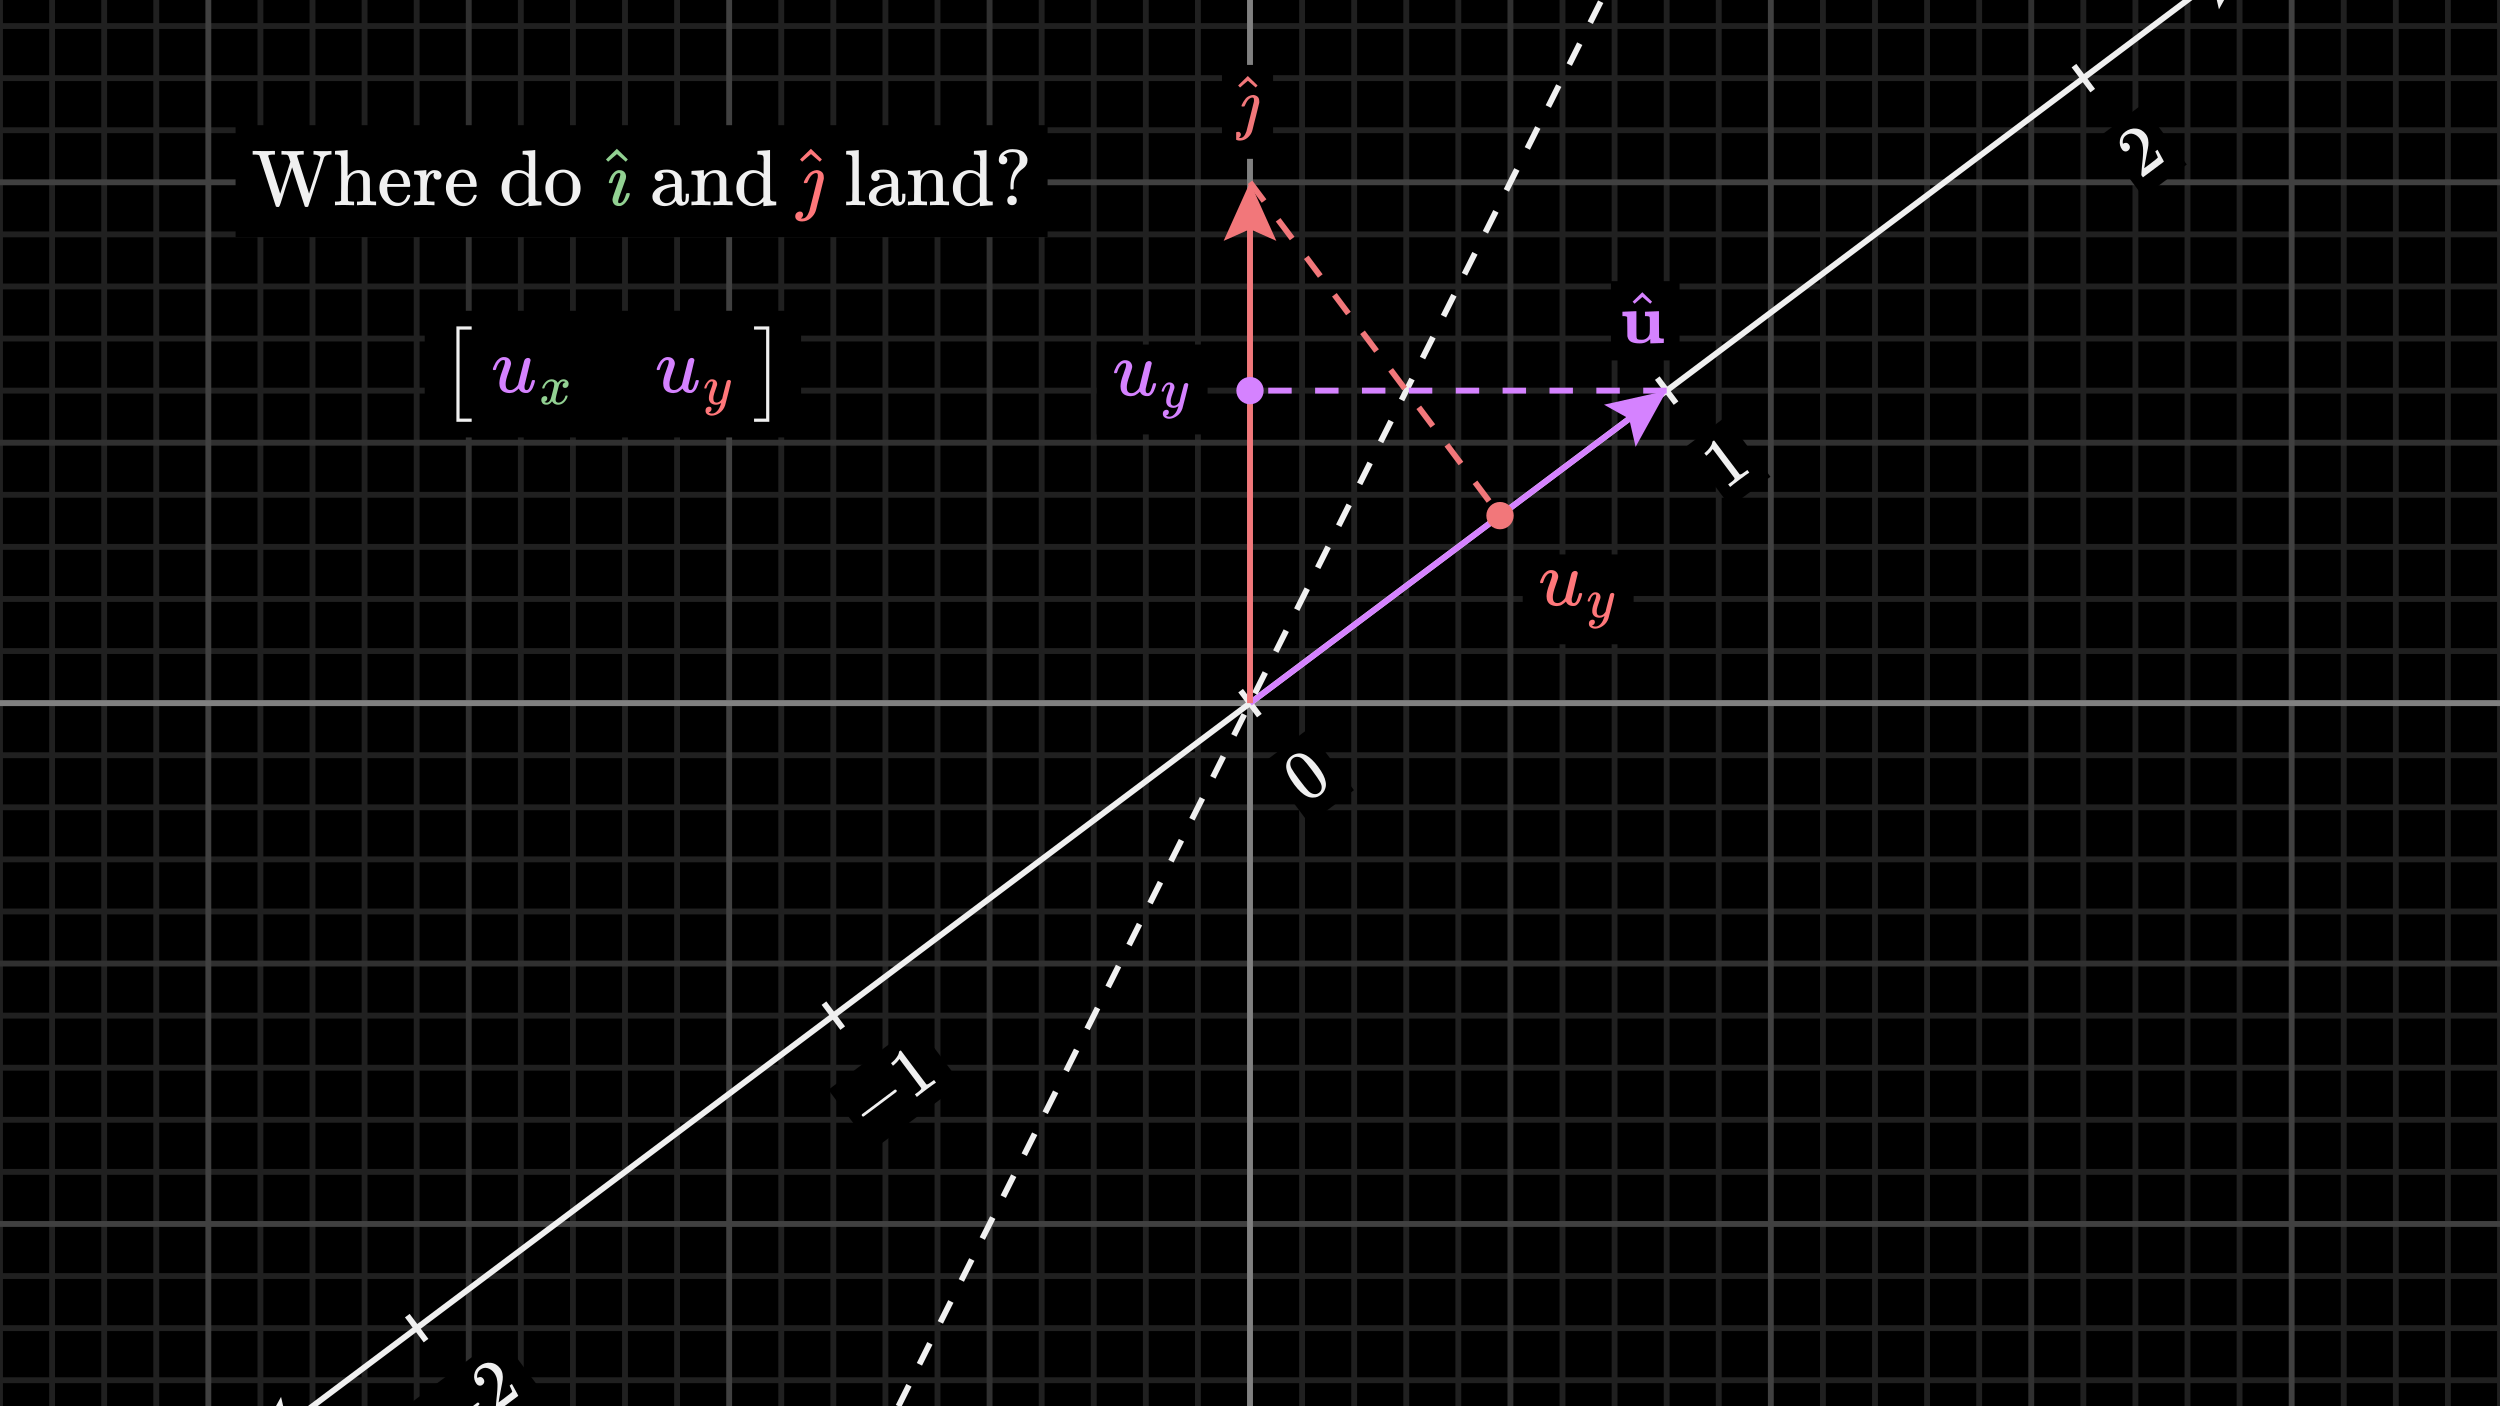 <svg width="640" height="360" viewBox="0 0 640 360" fill="none" xmlns="http://www.w3.org/2000/svg">
<g clip-path="url(#clip0_435_7738)">
<path d="M640 0H0V360H640V0Z" fill="black"/>
<g clip-path="url(#clip1_435_7738)">
<path d="M0 6.667H640" stroke="#202020" stroke-width="1.5"/>
<path d="M0 20H640" stroke="#202020" stroke-width="1.5"/>
<path d="M0 33.334H640" stroke="#202020" stroke-width="1.5"/>
<path d="M0 60H640" stroke="#202020" stroke-width="1.5"/>
<path d="M0 73.334H640" stroke="#202020" stroke-width="1.5"/>
<path d="M0 86.667H640" stroke="#202020" stroke-width="1.5"/>
<path d="M0 100H640" stroke="#202020" stroke-width="1.5"/>
<path d="M0 126.667H640" stroke="#202020" stroke-width="1.5"/>
<path d="M0 140H640" stroke="#202020" stroke-width="1.5"/>
<path d="M0 153.334H640" stroke="#202020" stroke-width="1.5"/>
<path d="M0 166.667H640" stroke="#202020" stroke-width="1.5"/>
<path d="M0 193.334H640" stroke="#202020" stroke-width="1.5"/>
<path d="M0 206.667H640" stroke="#202020" stroke-width="1.5"/>
<path d="M0 220H640" stroke="#202020" stroke-width="1.5"/>
<path d="M0 233.334H640" stroke="#202020" stroke-width="1.5"/>
<path d="M0 260H640" stroke="#202020" stroke-width="1.5"/>
<path d="M0 273.334H640" stroke="#202020" stroke-width="1.5"/>
<path d="M0 286.667H640" stroke="#202020" stroke-width="1.5"/>
<path d="M0 300H640" stroke="#202020" stroke-width="1.5"/>
<path d="M0 326.667H640" stroke="#202020" stroke-width="1.5"/>
<path d="M0 340H640" stroke="#202020" stroke-width="1.5"/>
<path d="M0 353.334H640" stroke="#202020" stroke-width="1.5"/>
<path d="M0 0V360" stroke="#202020" stroke-width="1.5"/>
<path d="M13.333 0V360" stroke="#202020" stroke-width="1.5"/>
<path d="M26.667 0V360" stroke="#202020" stroke-width="1.5"/>
<path d="M40 0V360" stroke="#202020" stroke-width="1.5"/>
<path d="M66.667 0V360" stroke="#202020" stroke-width="1.5"/>
<path d="M80 0V360" stroke="#202020" stroke-width="1.5"/>
<path d="M93.333 0V360" stroke="#202020" stroke-width="1.5"/>
<path d="M106.667 0V360" stroke="#202020" stroke-width="1.5"/>
<path d="M133.333 0V360" stroke="#202020" stroke-width="1.5"/>
<path d="M146.667 0V360" stroke="#202020" stroke-width="1.5"/>
<path d="M160 0V360" stroke="#202020" stroke-width="1.5"/>
<path d="M173.333 0V360" stroke="#202020" stroke-width="1.5"/>
<path d="M200 0V360" stroke="#202020" stroke-width="1.5"/>
<path d="M213.333 0V360" stroke="#202020" stroke-width="1.5"/>
<path d="M226.667 0V360" stroke="#202020" stroke-width="1.5"/>
<path d="M240 0V360" stroke="#202020" stroke-width="1.5"/>
<path d="M266.667 0V360" stroke="#202020" stroke-width="1.5"/>
<path d="M280 0V360" stroke="#202020" stroke-width="1.5"/>
<path d="M293.333 0V360" stroke="#202020" stroke-width="1.5"/>
<path d="M306.667 0V360" stroke="#202020" stroke-width="1.5"/>
<path d="M333.333 0V360" stroke="#202020" stroke-width="1.5"/>
<path d="M346.667 0V360" stroke="#202020" stroke-width="1.5"/>
<path d="M360 0V360" stroke="#202020" stroke-width="1.5"/>
<path d="M373.333 0V360" stroke="#202020" stroke-width="1.5"/>
<path d="M400 0V360" stroke="#202020" stroke-width="1.5"/>
<path d="M413.333 0V360" stroke="#202020" stroke-width="1.5"/>
<path d="M426.667 0V360" stroke="#202020" stroke-width="1.5"/>
<path d="M440 0V360" stroke="#202020" stroke-width="1.5"/>
<path d="M466.667 0V360" stroke="#202020" stroke-width="1.5"/>
<path d="M480 0V360" stroke="#202020" stroke-width="1.5"/>
<path d="M493.333 0V360" stroke="#202020" stroke-width="1.5"/>
<path d="M506.667 0V360" stroke="#202020" stroke-width="1.5"/>
<path d="M533.333 0V360" stroke="#202020" stroke-width="1.5"/>
<path d="M546.667 0V360" stroke="#202020" stroke-width="1.5"/>
<path d="M560 0V360" stroke="#202020" stroke-width="1.5"/>
<path d="M573.333 0V360" stroke="#202020" stroke-width="1.5"/>
<path d="M600 0V360" stroke="#202020" stroke-width="1.5"/>
<path d="M613.333 0V360" stroke="#202020" stroke-width="1.5"/>
<path d="M626.667 0V360" stroke="#202020" stroke-width="1.5"/>
<path d="M640 0V360" stroke="#202020" stroke-width="1.5"/>
<path d="M0 113.333H640" stroke="#303030" stroke-width="1.5"/>
<path d="M0 246.666H640" stroke="#303030" stroke-width="1.5"/>
<path d="M120 0V360" stroke="#303030" stroke-width="1.5"/>
<path d="M253.333 0V360" stroke="#303030" stroke-width="1.5"/>
<path d="M386.667 0V360" stroke="#303030" stroke-width="1.5"/>
<path d="M520 0V360" stroke="#303030" stroke-width="1.5"/>
<path d="M0 46.667H640" stroke="#404040" stroke-width="1.5"/>
<path d="M0 180H640" stroke="#404040" stroke-width="1.5"/>
<path d="M0 313.334H640" stroke="#404040" stroke-width="1.5"/>
<path d="M53.333 0V360" stroke="#404040" stroke-width="1.5"/>
<path d="M186.667 0V360" stroke="#404040" stroke-width="1.5"/>
<path d="M320 0V360" stroke="#404040" stroke-width="1.5"/>
<path d="M453.333 0V360" stroke="#404040" stroke-width="1.5"/>
<path d="M586.667 0V360" stroke="#404040" stroke-width="1.5"/>
</g>
<path d="M0 180H640" stroke="#808080" stroke-width="1.5"/>
<path d="M320 0V360" stroke="#808080" stroke-width="1.5"/>
<g clip-path="url(#clip2_435_7738)">
<rect x="280.751" y="88.205" width="28.394" height="23.003" fill="black"/>
<g clip-path="url(#clip3_435_7738)">
<path d="M285.182 95.36C285.182 95.252 285.243 95.041 285.365 94.729C285.487 94.417 285.657 94.064 285.874 93.671C286.091 93.277 286.389 92.938 286.769 92.653C287.149 92.368 287.55 92.219 287.971 92.205C288.595 92.205 289.063 92.375 289.375 92.714C289.687 93.053 289.843 93.454 289.843 93.915C289.843 94.159 289.613 94.919 289.151 96.195C288.69 97.471 288.459 98.427 288.459 99.065C288.459 99.649 288.554 100.056 288.744 100.287C288.934 100.517 289.219 100.64 289.599 100.653C289.979 100.667 290.339 100.551 290.678 100.307C291.017 100.063 291.268 99.832 291.431 99.615L291.655 99.269C291.682 99.215 291.94 98.183 292.429 96.175C292.836 94.546 293.08 93.596 293.162 93.325C293.243 93.053 293.338 92.856 293.447 92.734C293.677 92.531 293.922 92.429 294.179 92.429C294.41 92.429 294.58 92.497 294.688 92.633C294.797 92.768 294.851 92.897 294.851 93.019L293.304 99.493C293.29 99.561 293.284 99.669 293.284 99.819C293.284 100.158 293.331 100.382 293.426 100.49C293.521 100.599 293.664 100.66 293.854 100.674C294.152 100.633 294.39 100.422 294.566 100.042C294.743 99.662 294.946 99.065 295.177 98.251C295.204 98.142 295.34 98.088 295.584 98.088C295.842 98.088 295.971 98.149 295.971 98.271C295.957 98.339 295.944 98.434 295.93 98.556C295.916 98.679 295.855 98.896 295.747 99.208C295.638 99.52 295.523 99.812 295.401 100.083C295.279 100.355 295.109 100.612 294.892 100.857C294.675 101.101 294.43 101.271 294.159 101.366C294.05 101.393 293.888 101.406 293.67 101.406C292.775 101.406 292.157 101.026 291.818 100.266C291.791 100.28 291.716 100.348 291.594 100.47C291.472 100.592 291.35 100.694 291.228 100.775C291.105 100.857 290.956 100.959 290.78 101.081C290.603 101.203 290.407 101.284 290.189 101.325C289.972 101.366 289.742 101.4 289.497 101.427C288.9 101.427 288.371 101.305 287.909 101.06C287.204 100.64 286.851 99.92 286.851 98.903C286.851 98.129 287.088 97.118 287.563 95.869C288.038 94.621 288.276 93.827 288.276 93.488C288.276 93.474 288.276 93.46 288.276 93.447C288.276 93.325 288.276 93.243 288.276 93.203C288.276 93.162 288.249 93.114 288.194 93.06C288.14 93.006 288.066 92.979 287.971 92.979H287.889C287.577 92.979 287.292 93.108 287.034 93.365C286.776 93.623 286.573 93.901 286.423 94.2C286.274 94.499 286.159 94.784 286.077 95.055C285.996 95.326 285.942 95.476 285.914 95.503C285.887 95.53 285.779 95.544 285.589 95.544H285.304C285.222 95.462 285.182 95.401 285.182 95.36Z" fill="#D582FF"/>
<path d="M297.372 100.126C297.372 99.992 297.444 99.761 297.588 99.435C297.732 99.109 297.962 98.768 298.279 98.413C298.596 98.058 298.951 97.886 299.344 97.895C299.737 97.895 300.054 98.006 300.294 98.226C300.534 98.447 300.659 98.754 300.668 99.147C300.649 99.33 300.635 99.43 300.625 99.45C300.625 99.478 300.548 99.699 300.395 100.112C300.241 100.524 300.083 100.99 299.92 101.508C299.757 102.026 299.68 102.438 299.689 102.745C299.689 103.158 299.757 103.446 299.891 103.609C300.025 103.772 300.227 103.858 300.495 103.868C300.716 103.868 300.922 103.815 301.114 103.71C301.306 103.604 301.455 103.494 301.56 103.379C301.666 103.264 301.796 103.105 301.949 102.904C301.949 102.894 301.973 102.798 302.021 102.616C302.069 102.434 302.136 102.151 302.223 101.767C302.309 101.383 302.4 101.028 302.496 100.702C302.861 99.263 303.062 98.509 303.1 98.442C303.225 98.183 303.431 98.053 303.719 98.053C303.844 98.053 303.945 98.087 304.022 98.154C304.098 98.221 304.151 98.279 304.18 98.327C304.209 98.375 304.218 98.418 304.209 98.457C304.209 98.581 303.974 99.589 303.503 101.479C303.033 103.369 302.765 104.405 302.697 104.588C302.429 105.384 301.963 106.017 301.301 106.487C300.639 106.958 299.977 107.197 299.315 107.207C298.884 107.207 298.505 107.101 298.178 106.89C297.852 106.679 297.689 106.363 297.689 105.941C297.689 105.729 297.723 105.552 297.79 105.408C297.857 105.264 297.948 105.159 298.063 105.091C298.178 105.024 298.274 104.976 298.351 104.947C298.428 104.919 298.509 104.904 298.596 104.904C299.018 104.904 299.229 105.106 299.229 105.509C299.229 105.701 299.171 105.869 299.056 106.012C298.941 106.156 298.831 106.252 298.725 106.3C298.62 106.348 298.557 106.372 298.538 106.372L298.495 106.387C298.514 106.435 298.605 106.492 298.768 106.559C298.931 106.627 299.095 106.66 299.258 106.66H299.373C299.536 106.66 299.661 106.651 299.747 106.631C300.064 106.545 300.356 106.363 300.625 106.084C300.894 105.806 301.1 105.509 301.244 105.192C301.388 104.875 301.498 104.607 301.575 104.386C301.652 104.165 301.69 104.022 301.69 103.954L301.604 104.012C301.546 104.05 301.455 104.103 301.33 104.17C301.205 104.237 301.081 104.295 300.956 104.343C300.764 104.391 300.577 104.415 300.395 104.415C299.953 104.415 299.565 104.309 299.229 104.098C298.893 103.887 298.672 103.547 298.567 103.076C298.557 103.009 298.552 102.861 298.552 102.63C298.552 102.083 298.72 101.369 299.056 100.486C299.392 99.603 299.56 99.042 299.56 98.802C299.56 98.792 299.56 98.783 299.56 98.773C299.56 98.687 299.56 98.629 299.56 98.6C299.56 98.572 299.541 98.538 299.502 98.5C299.464 98.461 299.411 98.442 299.344 98.442H299.286C299.066 98.442 298.864 98.533 298.682 98.716C298.5 98.898 298.356 99.095 298.25 99.306C298.145 99.517 298.063 99.718 298.006 99.91C297.948 100.102 297.91 100.208 297.89 100.227C297.871 100.246 297.794 100.256 297.66 100.256H297.459C297.401 100.198 297.372 100.155 297.372 100.126Z" fill="#D582FF"/>
</g>
<rect x="389.815" y="141.936" width="28.394" height="23.003" fill="black"/>
<g clip-path="url(#clip4_435_7738)">
<path d="M394.246 149.091C394.246 148.982 394.307 148.772 394.429 148.46C394.551 148.148 394.721 147.795 394.938 147.401C395.155 147.008 395.453 146.668 395.833 146.383C396.213 146.098 396.614 145.949 397.034 145.936C397.659 145.936 398.127 146.105 398.439 146.444C398.751 146.784 398.907 147.184 398.907 147.646C398.907 147.89 398.677 148.65 398.215 149.926C397.754 151.201 397.523 152.158 397.523 152.796C397.523 153.379 397.618 153.787 397.808 154.017C397.998 154.248 398.283 154.37 398.663 154.384C399.043 154.397 399.403 154.282 399.742 154.038C400.081 153.793 400.332 153.563 400.495 153.345L400.719 152.999C400.746 152.945 401.004 151.914 401.493 149.905C401.9 148.277 402.144 147.327 402.225 147.055C402.307 146.784 402.402 146.587 402.51 146.465C402.741 146.261 402.985 146.159 403.243 146.159C403.474 146.159 403.644 146.227 403.752 146.363C403.861 146.499 403.915 146.628 403.915 146.75L402.368 153.223C402.354 153.291 402.348 153.4 402.348 153.549C402.348 153.888 402.395 154.112 402.49 154.221C402.585 154.329 402.728 154.39 402.918 154.404C403.216 154.363 403.454 154.153 403.63 153.773C403.807 153.393 404.01 152.796 404.241 151.982C404.268 151.873 404.404 151.819 404.648 151.819C404.906 151.819 405.035 151.88 405.035 152.002C405.021 152.07 405.008 152.165 404.994 152.287C404.98 152.409 404.919 152.626 404.811 152.938C404.702 153.25 404.587 153.542 404.465 153.814C404.343 154.085 404.173 154.343 403.956 154.587C403.739 154.832 403.494 155.001 403.223 155.096C403.114 155.123 402.952 155.137 402.734 155.137C401.839 155.137 401.221 154.757 400.882 153.997C400.855 154.01 400.78 154.078 400.658 154.2C400.536 154.323 400.414 154.424 400.292 154.506C400.169 154.587 400.02 154.689 399.844 154.811C399.667 154.933 399.471 155.015 399.253 155.055C399.036 155.096 398.806 155.13 398.561 155.157C397.964 155.157 397.435 155.035 396.973 154.791C396.268 154.37 395.915 153.651 395.915 152.633C395.915 151.859 396.152 150.848 396.627 149.6C397.102 148.351 397.34 147.557 397.34 147.218C397.34 147.204 397.34 147.191 397.34 147.177C397.34 147.055 397.34 146.974 397.34 146.933C397.34 146.892 397.313 146.845 397.258 146.791C397.204 146.736 397.129 146.709 397.034 146.709H396.953C396.641 146.709 396.356 146.838 396.098 147.096C395.84 147.354 395.637 147.632 395.487 147.931C395.338 148.229 395.223 148.514 395.141 148.786C395.06 149.057 395.006 149.206 394.978 149.233C394.951 149.261 394.843 149.274 394.653 149.274H394.368C394.286 149.193 394.246 149.132 394.246 149.091Z" fill="#FF777A"/>
<path d="M406.436 153.856C406.436 153.722 406.508 153.492 406.652 153.166C406.796 152.839 407.026 152.499 407.343 152.144C407.66 151.789 408.015 151.616 408.408 151.626C408.801 151.626 409.118 151.736 409.358 151.957C409.598 152.177 409.723 152.484 409.732 152.878C409.713 153.06 409.699 153.161 409.689 153.18C409.689 153.209 409.612 153.43 409.459 153.842C409.305 154.255 409.147 154.72 408.984 155.238C408.821 155.756 408.744 156.169 408.753 156.476C408.753 156.888 408.821 157.176 408.955 157.339C409.089 157.503 409.291 157.589 409.559 157.598C409.78 157.598 409.986 157.546 410.178 157.44C410.37 157.335 410.519 157.224 410.624 157.109C410.73 156.994 410.86 156.836 411.013 156.634C411.013 156.625 411.037 156.529 411.085 156.346C411.133 156.164 411.2 155.881 411.286 155.497C411.373 155.113 411.464 154.758 411.56 154.432C411.925 152.993 412.126 152.24 412.164 152.173C412.289 151.914 412.495 151.784 412.783 151.784C412.908 151.784 413.009 151.818 413.086 151.885C413.162 151.952 413.215 152.009 413.244 152.057C413.273 152.105 413.282 152.149 413.273 152.187C413.273 152.312 413.038 153.319 412.567 155.209C412.097 157.1 411.829 158.136 411.761 158.318C411.493 159.114 411.027 159.748 410.365 160.218C409.703 160.688 409.041 160.928 408.379 160.938C407.947 160.938 407.568 160.832 407.242 160.621C406.916 160.41 406.753 160.093 406.753 159.671C406.753 159.46 406.786 159.282 406.854 159.138C406.921 158.995 407.012 158.889 407.127 158.822C407.242 158.755 407.338 158.707 407.415 158.678C407.492 158.649 407.573 158.635 407.66 158.635C408.082 158.635 408.293 158.836 408.293 159.239C408.293 159.431 408.235 159.599 408.12 159.743C408.005 159.887 407.895 159.983 407.789 160.031C407.684 160.079 407.621 160.103 407.602 160.103L407.559 160.117C407.578 160.165 407.669 160.223 407.832 160.29C407.995 160.357 408.159 160.391 408.322 160.391H408.437C408.6 160.391 408.725 160.381 408.811 160.362C409.128 160.275 409.42 160.093 409.689 159.815C409.958 159.537 410.164 159.239 410.308 158.923C410.452 158.606 410.562 158.337 410.639 158.117C410.716 157.896 410.754 157.752 410.754 157.685L410.668 157.742C410.61 157.781 410.519 157.834 410.394 157.901C410.269 157.968 410.145 158.025 410.02 158.073C409.828 158.121 409.641 158.145 409.459 158.145C409.017 158.145 408.629 158.04 408.293 157.829C407.957 157.618 407.736 157.277 407.631 156.807C407.621 156.74 407.616 156.591 407.616 156.361C407.616 155.814 407.784 155.099 408.12 154.216C408.456 153.334 408.624 152.772 408.624 152.532C408.624 152.523 408.624 152.513 408.624 152.504C408.624 152.417 408.624 152.36 408.624 152.331C408.624 152.302 408.605 152.269 408.566 152.23C408.528 152.192 408.475 152.173 408.408 152.173H408.35C408.13 152.173 407.928 152.264 407.746 152.446C407.564 152.628 407.42 152.825 407.314 153.036C407.209 153.247 407.127 153.449 407.07 153.641C407.012 153.833 406.974 153.938 406.954 153.957C406.935 153.976 406.858 153.986 406.724 153.986H406.523C406.465 153.928 406.436 153.885 406.436 153.856Z" fill="#FF777A"/>
</g>
</g>
<path d="M559.95 -8.4L576 -12L568.05 2.4L566.4 -4.8L559.95 -8.4Z" fill="#F0F0F0"/>
<path d="M80.05 368.4L64 372L71.95 357.6L73.6 364.8L80.05 368.4Z" fill="#F0F0F0"/>
<path d="M67.2 369.6L572.8 -9.6" stroke="#F0F0F0" stroke-width="1.5"/>
<path d="M104.267 336.799L109.067 343.199" stroke="#F0F0F0" stroke-width="1.5"/>
<path d="M210.933 256.8L215.733 263.2" stroke="#F0F0F0" stroke-width="1.5"/>
<path d="M317.6 176.8L322.4 183.2" stroke="#F0F0F0" stroke-width="1.5"/>
<path d="M424.267 96.8L429.067 103.2" stroke="#F0F0F0" stroke-width="1.5"/>
<path d="M530.933 16.8L535.733 23.2" stroke="#F0F0F0" stroke-width="1.5"/>
<path d="M128.075 341.977L105.224 359.115L116.712 374.433L139.564 357.295L128.075 341.977Z" fill="black"/>
<g clip-path="url(#clip5_435_7738)">
<path d="M113.971 366.008C113.971 366.008 113.924 365.945 113.83 365.82C113.736 365.694 113.731 365.547 113.815 365.378L122.227 359.07C122.429 359.039 122.574 359.081 122.661 359.197C122.748 359.312 122.748 359.463 122.661 359.649L114.25 365.957C114.064 365.991 113.924 365.945 113.83 365.82L113.971 366.008Z" fill="#F0F0F0"/>
<path d="M123.511 354.51C123.251 354.706 122.978 354.774 122.693 354.716C122.409 354.658 122.172 354.504 121.984 354.253C121.47 353.568 121.281 352.782 121.416 351.897C121.551 351.011 122 350.283 122.762 349.711C123.64 349.052 124.577 348.772 125.571 348.871C126.565 348.97 127.389 349.446 128.043 350.297C128.354 350.712 128.554 351.18 128.643 351.702C128.733 352.223 128.747 352.725 128.687 353.207C128.627 353.69 128.508 354.336 128.332 355.147C128.209 355.707 128.06 356.513 127.883 357.565L127.637 359.016L128.748 358.205C130.264 357.069 131.051 356.44 131.112 356.32C131.165 356.25 130.959 355.733 130.493 354.771L130.46 354.727L131.039 354.293L131.072 354.336C131.084 354.373 131.351 354.859 131.872 355.795C132.393 356.731 132.654 357.229 132.654 357.29L132.686 357.333L127.315 361.361L127.109 361.086L126.979 360.913C126.928 360.845 126.903 360.751 126.903 360.63C126.903 360.51 126.921 360.232 126.957 359.798C127.005 359.279 127.044 358.828 127.073 358.444C127.087 358.283 127.117 357.981 127.163 357.539C127.209 357.098 127.239 356.796 127.254 356.635C127.268 356.473 127.289 356.209 127.315 355.842C127.342 355.475 127.354 355.21 127.351 355.046C127.349 354.882 127.351 354.654 127.359 354.362C127.366 354.07 127.351 353.839 127.315 353.67C127.279 353.502 127.246 353.307 127.217 353.088C127.189 352.868 127.135 352.667 127.058 352.483C126.981 352.3 126.906 352.13 126.834 351.973C126.761 351.816 126.656 351.646 126.519 351.463C126.063 350.855 125.504 350.452 124.843 350.254C124.182 350.056 123.548 350.185 122.94 350.641C122.621 350.88 122.403 351.172 122.284 351.517C122.166 351.862 122.117 352.148 122.136 352.375C122.155 352.602 122.176 352.729 122.198 352.758C122.205 352.768 122.233 352.755 122.281 352.719C122.455 352.588 122.684 352.522 122.968 352.519C123.253 352.517 123.511 352.67 123.743 352.979C123.924 353.22 123.999 353.481 123.967 353.761C123.936 354.041 123.784 354.291 123.511 354.51Z" fill="#F0F0F0"/>
</g>
<path d="M234.568 262.106L212.064 278.984L223.553 294.303L246.057 277.424L234.568 262.106Z" fill="black"/>
<g clip-path="url(#clip6_435_7738)">
<path d="M220.812 285.878C220.812 285.878 220.765 285.815 220.671 285.69C220.576 285.564 220.572 285.417 220.656 285.248L229.067 278.94C229.27 278.909 229.415 278.951 229.502 279.067C229.588 279.183 229.588 279.333 229.502 279.519L221.09 285.827C220.905 285.861 220.765 285.815 220.671 285.69L220.812 285.878Z" fill="#F0F0F0"/>
<path d="M230.24 271.094L230.106 271.307C230.007 271.457 229.85 271.65 229.635 271.886C229.421 272.123 229.166 272.367 228.872 272.618L228.597 272.824L228.097 272.158L228.372 271.952C228.811 271.592 229.177 271.205 229.469 270.79C229.761 270.375 229.944 270.056 230.019 269.834C230.094 269.612 230.149 269.405 230.186 269.212C230.183 269.168 230.23 269.11 230.327 269.038C230.414 268.973 230.517 268.94 230.638 268.94L233.884 273.269L237.156 277.601C237.275 277.618 237.365 277.618 237.428 277.601C237.49 277.584 237.621 277.517 237.819 277.399C238.016 277.28 238.323 277.066 238.738 276.754L239.114 276.472L239.614 277.138L239.455 277.257C239.23 277.38 238.452 277.941 237.12 278.94C235.808 279.925 235.061 280.508 234.88 280.688L234.706 280.819L234.207 280.153L234.583 279.871C234.795 279.711 234.979 279.574 235.133 279.458C235.288 279.342 235.405 279.247 235.484 279.172C235.564 279.097 235.63 279.025 235.683 278.955C235.736 278.885 235.768 278.846 235.777 278.839C235.787 278.832 235.798 278.786 235.81 278.701C235.822 278.617 235.836 278.576 235.853 278.578L230.24 271.094Z" fill="#F0F0F0"/>
</g>
<path d="M334.868 186.615L323.419 195.201L335.168 210.867L346.617 202.28L334.868 186.615Z" fill="black"/>
<g clip-path="url(#clip7_435_7738)">
<path d="M329.272 196.394C329.226 195.206 329.671 194.262 330.607 193.56C331.071 193.212 331.628 192.99 332.28 192.894C332.931 192.797 333.64 192.959 334.408 193.379C335.365 193.912 336.369 194.878 337.419 196.278C338.541 197.774 339.191 199.073 339.37 200.176C339.481 200.726 339.458 201.248 339.301 201.743C339.144 202.237 338.962 202.608 338.754 202.854C338.547 203.1 338.326 203.318 338.092 203.509C337.841 203.697 337.568 203.856 337.274 203.987C336.98 204.117 336.569 204.183 336.043 204.186C335.518 204.188 335.01 204.064 334.52 203.813C333.511 203.333 332.446 202.345 331.324 200.849C330.065 199.169 329.381 197.684 329.272 196.394ZM332.399 193.777C331.878 193.685 331.419 193.788 331.024 194.084C330.618 194.388 330.387 194.803 330.329 195.329C330.276 195.761 330.377 196.228 330.633 196.73C330.889 197.232 331.545 198.187 332.602 199.596C333.745 201.121 334.537 202.096 334.976 202.521C335.415 202.945 335.875 203.196 336.355 203.274C336.842 203.36 337.284 203.256 337.679 202.959C338.065 202.669 338.285 202.278 338.338 201.786C338.401 201.287 338.271 200.751 337.947 200.179C337.624 199.607 336.928 198.599 335.859 197.154C334.809 195.754 334.079 194.861 333.669 194.475C333.259 194.089 332.836 193.856 332.399 193.777Z" fill="#F0F0F0"/>
</g>
<path d="M441.751 106.722L431.518 114.396L443.006 129.715L453.239 122.04L441.751 106.722Z" fill="black"/>
<g clip-path="url(#clip8_435_7738)">
<path d="M438.446 114.941L438.312 115.154C438.213 115.304 438.056 115.497 437.842 115.733C437.627 115.97 437.372 116.213 437.078 116.464L436.803 116.671L436.303 116.005L436.579 115.798C437.018 115.439 437.383 115.052 437.675 114.637C437.967 114.222 438.15 113.903 438.225 113.681C438.3 113.459 438.356 113.252 438.392 113.059C438.389 113.015 438.436 112.957 438.533 112.885C438.62 112.82 438.723 112.787 438.844 112.787L442.091 117.116L445.362 121.448C445.481 121.465 445.571 121.465 445.634 121.448C445.696 121.431 445.827 121.364 446.025 121.245C446.222 121.127 446.529 120.912 446.944 120.601L447.32 120.319L447.82 120.985L447.66 121.104C447.436 121.227 446.658 121.788 445.326 122.787C444.014 123.771 443.267 124.354 443.086 124.535L442.912 124.665L442.413 124L442.789 123.717C443.001 123.558 443.185 123.42 443.339 123.305C443.494 123.189 443.611 123.093 443.69 123.019C443.77 122.944 443.836 122.872 443.889 122.802C443.942 122.732 443.974 122.693 443.983 122.686C443.993 122.678 444.004 122.633 444.016 122.548C444.028 122.464 444.043 122.423 444.059 122.425L438.446 114.941Z" fill="#F0F0F0"/>
</g>
<path d="M548.331 26.787L537.229 35.113L548.718 50.431L559.819 42.105L548.331 26.787Z" fill="black"/>
<g clip-path="url(#clip9_435_7738)">
<path d="M544.791 38.553C544.53 38.749 544.258 38.817 543.973 38.759C543.688 38.702 543.452 38.547 543.264 38.296C542.75 37.611 542.56 36.826 542.695 35.94C542.831 35.055 543.279 34.326 544.042 33.754C544.92 33.095 545.856 32.816 546.85 32.914C547.844 33.013 548.668 33.489 549.322 34.34C549.633 34.755 549.834 35.224 549.923 35.745C550.012 36.266 550.027 36.768 549.966 37.25C549.906 37.733 549.788 38.379 549.612 39.19C549.489 39.75 549.339 40.556 549.163 41.608L548.917 43.059L550.028 42.248C551.543 41.112 552.331 40.483 552.391 40.363C552.444 40.293 552.238 39.776 551.772 38.814L551.74 38.77L552.319 38.336L552.351 38.379C552.364 38.416 552.63 38.902 553.151 39.838C553.672 40.774 553.933 41.272 553.933 41.333L553.966 41.376L548.595 45.404L548.388 45.129L548.258 44.956C548.207 44.888 548.182 44.794 548.182 44.673C548.182 44.553 548.2 44.275 548.236 43.841C548.285 43.322 548.323 42.871 548.352 42.487C548.367 42.326 548.397 42.024 548.443 41.582C548.489 41.141 548.519 40.839 548.533 40.678C548.548 40.516 548.568 40.252 548.595 39.885C548.621 39.518 548.633 39.253 548.631 39.089C548.629 38.925 548.631 38.697 548.638 38.405C548.645 38.113 548.631 37.882 548.595 37.714C548.559 37.545 548.526 37.35 548.497 37.131C548.468 36.911 548.415 36.71 548.338 36.526C548.261 36.343 548.186 36.173 548.113 36.016C548.041 35.859 547.936 35.689 547.799 35.506C547.342 34.898 546.784 34.495 546.123 34.297C545.462 34.099 544.827 34.228 544.219 34.684C543.901 34.923 543.682 35.215 543.564 35.56C543.446 35.905 543.396 36.191 543.416 36.418C543.435 36.645 543.455 36.773 543.477 36.801C543.484 36.811 543.512 36.798 543.56 36.762C543.734 36.631 543.963 36.565 544.248 36.563C544.533 36.56 544.791 36.713 545.023 37.022C545.204 37.264 545.278 37.524 545.247 37.804C545.216 38.084 545.064 38.334 544.791 38.553Z" fill="#F0F0F0"/>
</g>
<path d="M410.617 103.6L426.667 100L418.717 114.4L417.067 107.2L410.617 103.6Z" fill="#D582FF"/>
<path d="M320 179.999L423.467 102.399" stroke="#D582FF" stroke-width="1.5"/>
<path d="M429.969 71.974H412.4V92.267H429.969V71.974Z" fill="black"/>
<g clip-path="url(#clip10_435_7738)">
<path d="M415.393 79.804L417.094 79.731C418.228 79.683 418.801 79.659 418.813 79.659H418.922V82.862V84.817C418.922 85.721 418.94 86.27 418.976 86.463C419.012 86.656 419.109 86.789 419.266 86.862C419.435 86.934 419.736 86.97 420.171 86.97H420.442C420.84 86.97 421.208 86.843 421.546 86.59C421.884 86.337 422.119 86.011 422.252 85.613L422.27 85.577C422.318 85.432 422.348 84.973 422.36 84.201C422.36 84.177 422.36 84.129 422.36 84.056C422.36 83.743 422.36 83.489 422.36 83.296V82.084C422.36 81.625 422.348 81.342 422.324 81.233C422.3 81.125 422.222 81.046 422.089 80.998C421.92 80.95 421.673 80.926 421.347 80.926H421.112V79.804L424.695 79.659V82.971C424.695 85.178 424.707 86.313 424.731 86.373C424.791 86.578 425.117 86.68 425.708 86.68H425.944V87.242C425.944 87.615 425.938 87.803 425.926 87.803C425.696 87.803 425.123 87.821 424.206 87.857C423.289 87.893 422.716 87.911 422.487 87.911C422.475 87.911 422.469 87.724 422.469 87.35V86.789L422.27 86.988C421.703 87.459 421.172 87.736 420.677 87.821C420.448 87.881 420.141 87.911 419.754 87.911C418.874 87.911 418.174 87.79 417.655 87.549C417.136 87.308 416.799 86.868 416.642 86.228L416.606 86.029L416.587 83.64C416.587 82.096 416.575 81.275 416.551 81.179C416.455 81.01 416.129 80.926 415.574 80.926H415.339V79.804H415.393Z" fill="#D582FF"/>
<path d="M417.954 77.234L420.433 74.809L420.578 74.954C422.146 76.45 422.93 77.21 422.93 77.234L422.46 77.759C422.436 77.747 422.086 77.445 421.41 76.854L420.451 76.022L419.456 76.872C419.299 77.005 419.142 77.144 418.985 77.288C418.828 77.433 418.702 77.548 418.605 77.632L418.46 77.741C418.436 77.765 418.346 77.68 418.189 77.487L417.954 77.234Z" fill="#D582FF"/>
</g>
<path d="M230 360L410 0" stroke="#F0F0F0" stroke-width="1.5" stroke-dasharray="6 6"/>
<path d="M313.25 61.666L320 46.666L326.75 61.666L320 58.666L313.25 61.666Z" fill="#F2777A"/>
<path d="M320 179.999V50.666" stroke="#F2777A" stroke-width="1.5"/>
<path d="M325.912 16.62H312.825V40.664H325.912V16.62Z" fill="black"/>
<g clip-path="url(#clip11_435_7738)">
<path d="M317.814 27.164C317.814 27.164 317.814 27.146 317.814 27.11C317.814 27.074 317.85 26.965 317.922 26.784C317.995 26.603 318.115 26.374 318.284 26.096C318.453 25.819 318.646 25.541 318.863 25.264C319.08 24.986 319.364 24.763 319.714 24.594C320.064 24.425 320.426 24.329 320.8 24.305C321.198 24.329 321.56 24.462 321.885 24.703C322.211 24.944 322.374 25.366 322.374 25.97V26.296L321.487 29.878C321.354 30.385 321.204 30.97 321.035 31.634C320.866 32.297 320.745 32.792 320.673 33.118C320.6 33.444 320.552 33.612 320.528 33.624C320.323 34.228 319.943 34.771 319.388 35.253C318.833 35.736 318.182 35.983 317.434 35.995C316.879 35.995 316.462 35.856 316.185 35.579C315.98 35.374 315.877 35.127 315.877 34.837C315.877 34.499 315.986 34.234 316.203 34.041C316.42 33.848 316.668 33.745 316.945 33.733C317.198 33.733 317.379 33.806 317.488 33.95C317.596 34.095 317.657 34.234 317.669 34.366C317.669 34.752 317.5 35.066 317.162 35.307L317.253 35.326H317.524H317.542C318.17 35.326 318.682 34.765 319.08 33.643C319.117 33.534 319.436 32.279 320.039 29.878C320.643 27.478 320.962 26.193 320.999 26.024C321.011 25.952 321.017 25.813 321.017 25.608C321.017 25.463 321.011 25.354 320.999 25.282C320.987 25.21 320.95 25.143 320.89 25.083C320.83 25.023 320.739 24.986 320.619 24.974C320.305 24.974 319.973 25.137 319.623 25.463C319.406 25.68 319.225 25.927 319.08 26.205C318.936 26.482 318.821 26.718 318.737 26.911C318.652 27.104 318.598 27.212 318.574 27.236C318.55 27.261 318.435 27.273 318.23 27.273H317.922C317.85 27.2 317.814 27.146 317.814 27.11V27.164Z" fill="#F2777A"/>
<path d="M316.963 21.88L319.442 19.455L319.587 19.599C321.155 21.095 321.94 21.855 321.94 21.88L321.469 22.404C321.445 22.392 321.095 22.091 320.42 21.5L319.46 20.667L318.465 21.518C318.308 21.65 318.151 21.789 317.995 21.934C317.838 22.079 317.711 22.193 317.615 22.278L317.47 22.386C317.446 22.41 317.355 22.326 317.198 22.133L316.963 21.88Z" fill="#F2777A"/>
</g>
<path d="M320 46.666L384 131.999" stroke="#F2777A" stroke-width="1.5" stroke-dasharray="6 6"/>
<path d="M384 135.5C385.933 135.5 387.5 133.933 387.5 132C387.5 130.067 385.933 128.5 384 128.5C382.067 128.5 380.5 130.067 380.5 132C380.5 133.933 382.067 135.5 384 135.5Z" fill="#F2777A"/>
<path d="M426.667 100H320" stroke="#D582FF" stroke-width="1.5" stroke-dasharray="6 6"/>
<path d="M320 103.5C321.933 103.5 323.5 101.933 323.5 100C323.5 98.067 321.933 96.5 320 96.5C318.067 96.5 316.5 98.067 316.5 100C316.5 101.933 318.067 103.5 320 103.5Z" fill="#D582FF"/>
<rect x="60.31" y="32.048" width="207.872" height="28.646" fill="black"/>
<g clip-path="url(#clip12_435_7738)">
<path d="M80.44 38.634C80.684 38.675 81.512 38.695 82.924 38.695C83.969 38.695 84.573 38.675 84.736 38.634H84.858V39.57H84.594C83.711 39.625 83.162 39.889 82.944 40.364C82.904 40.459 82.551 41.545 81.886 43.622C81.221 45.699 80.562 47.755 79.911 49.792C79.259 51.828 78.92 52.859 78.893 52.886C78.825 52.954 78.675 52.988 78.445 52.988C78.2 52.988 78.058 52.941 78.017 52.846C77.99 52.819 77.447 51.149 76.388 47.837L74.78 42.828L73.171 47.776C72.913 48.59 72.615 49.554 72.275 50.667C71.936 51.78 71.712 52.445 71.603 52.663C71.495 52.88 71.379 52.988 71.257 52.988H71.054C70.823 52.975 70.68 52.927 70.626 52.846C70.612 52.832 69.92 50.681 68.549 46.391C67.178 42.102 66.472 39.93 66.432 39.876C66.35 39.74 66.235 39.665 66.086 39.652C65.895 39.598 65.543 39.57 65.027 39.57H64.681V38.634H64.864C65.434 38.661 66.296 38.675 67.45 38.675C67.585 38.675 67.769 38.675 67.999 38.675C68.23 38.675 68.468 38.675 68.712 38.675C68.957 38.675 69.18 38.668 69.384 38.654C69.588 38.641 69.771 38.634 69.934 38.634H70.158H70.382V39.57H70.117C69.14 39.57 68.651 39.686 68.651 39.917C68.651 39.971 69.167 41.593 70.198 44.783L71.726 49.608L73.008 45.638C73.864 42.977 74.305 41.573 74.332 41.423C74.264 41.233 74.196 41.016 74.128 40.772C74.06 40.527 74.013 40.364 73.986 40.283C73.959 40.202 73.911 40.093 73.843 39.957C73.775 39.822 73.728 39.754 73.701 39.754C73.673 39.754 73.592 39.72 73.456 39.652C73.32 39.584 73.212 39.564 73.13 39.591C73.049 39.618 72.879 39.611 72.621 39.57H72.051V38.634H72.214C72.336 38.675 73.151 38.695 74.657 38.695C76.3 38.695 77.264 38.675 77.549 38.634H77.752V39.57H77.488C76.524 39.57 76.042 39.693 76.042 39.937L79.117 49.568C81.044 43.676 82.008 40.595 82.008 40.324C82.008 40.256 81.967 40.175 81.886 40.079C81.804 39.984 81.641 39.883 81.397 39.774C81.153 39.665 80.847 39.598 80.481 39.57H80.257V38.634H80.44Z" fill="#F0F0F0"/>
<path d="M86.08 51.603H86.365C86.894 51.603 87.213 51.508 87.322 51.318V51.156C87.322 51.033 87.322 50.877 87.322 50.687C87.322 50.497 87.322 50.273 87.322 50.015C87.322 49.757 87.322 49.465 87.322 49.14C87.322 48.814 87.329 48.475 87.342 48.122C87.356 47.769 87.356 47.395 87.342 47.002C87.329 46.608 87.329 46.221 87.342 45.841C87.342 45.339 87.342 44.81 87.342 44.253C87.342 43.697 87.342 43.188 87.342 42.726C87.342 42.264 87.336 41.857 87.322 41.504C87.308 41.151 87.308 40.853 87.322 40.608C87.336 40.364 87.336 40.249 87.322 40.262C87.281 40.005 87.186 39.835 87.037 39.753C86.888 39.672 86.582 39.611 86.121 39.57H85.754V39.102C85.754 38.79 85.768 38.633 85.795 38.633L85.999 38.613C86.134 38.6 86.331 38.586 86.589 38.572C86.847 38.559 87.098 38.545 87.342 38.532C87.573 38.518 87.824 38.505 88.096 38.491C88.367 38.477 88.571 38.457 88.707 38.43C88.842 38.403 88.917 38.396 88.931 38.41H88.992V45.068C89.806 44.05 90.783 43.541 91.924 43.541C93.593 43.541 94.51 44.307 94.672 45.841C94.686 45.936 94.693 46.88 94.693 48.672V50.422C94.693 50.938 94.706 51.244 94.733 51.339C94.761 51.434 94.835 51.502 94.957 51.542C95.243 51.583 95.575 51.603 95.955 51.603H96.281V52.54H96.118L95.629 52.52C95.317 52.506 94.978 52.499 94.611 52.499C94.245 52.499 93.987 52.492 93.838 52.479C92.439 52.479 91.679 52.499 91.557 52.54H91.394V51.603H91.72C92.548 51.603 92.962 51.495 92.962 51.278C92.976 51.251 92.982 50.314 92.982 48.468C92.969 46.635 92.955 45.665 92.942 45.556C92.86 45.176 92.725 44.891 92.534 44.701C92.344 44.511 92.181 44.396 92.046 44.355C91.91 44.314 91.734 44.301 91.516 44.314C90.906 44.314 90.369 44.545 89.908 45.007C89.541 45.373 89.311 45.746 89.216 46.126C89.121 46.506 89.066 47.07 89.053 47.816V49.119V50.341C89.053 50.748 89.059 51.02 89.073 51.156C89.087 51.291 89.107 51.38 89.134 51.42C89.161 51.461 89.222 51.502 89.317 51.542C89.603 51.583 89.935 51.603 90.315 51.603H90.641V52.54H90.478L90.01 52.52C89.684 52.506 89.338 52.499 88.971 52.499C88.605 52.499 88.347 52.492 88.198 52.479C86.799 52.479 86.039 52.499 85.917 52.54H85.754V51.603H86.08Z" fill="#F0F0F0"/>
<path d="M97.136 48.102C97.136 47.355 97.272 46.677 97.543 46.066C97.815 45.455 98.154 44.96 98.561 44.58C98.969 44.2 99.41 43.914 99.885 43.724C100.36 43.534 100.808 43.432 101.229 43.419C101.948 43.419 102.566 43.541 103.081 43.785C103.597 44.03 103.991 44.369 104.262 44.803C104.534 45.238 104.724 45.672 104.832 46.107C104.941 46.541 105.002 47.023 105.016 47.552C105.016 47.647 104.968 47.742 104.873 47.837H99.131V48.143C99.131 50.152 99.81 51.373 101.167 51.808C101.439 51.889 101.738 51.93 102.063 51.93C102.633 51.93 103.122 51.713 103.529 51.278C103.76 51.047 103.943 50.763 104.079 50.423L104.283 49.934C104.323 49.894 104.432 49.873 104.608 49.873H104.67C104.9 49.873 105.016 49.941 105.016 50.077C105.016 50.131 104.995 50.219 104.955 50.342C104.697 51.088 104.269 51.679 103.672 52.113C103.075 52.547 102.403 52.765 101.656 52.765C100.367 52.765 99.294 52.296 98.439 51.36C97.584 50.423 97.15 49.337 97.136 48.102ZM103.346 46.941C103.197 45.204 102.552 44.281 101.412 44.172H101.371C101.262 44.172 101.154 44.179 101.045 44.193C100.937 44.206 100.767 44.261 100.536 44.356C100.306 44.451 100.109 44.593 99.946 44.783C99.783 44.973 99.627 45.252 99.478 45.618C99.328 45.984 99.22 46.432 99.152 46.962V47.104H103.346V46.941Z" fill="#F0F0F0"/>
<path d="M106.339 51.603H106.624C107.154 51.603 107.473 51.508 107.581 51.318V51.156C107.581 51.033 107.581 50.877 107.581 50.687C107.581 50.497 107.588 50.287 107.602 50.056C107.615 49.825 107.615 49.561 107.602 49.262C107.588 48.963 107.588 48.678 107.602 48.407C107.602 47.986 107.602 47.538 107.602 47.063C107.602 46.588 107.602 46.187 107.602 45.862L107.581 45.393C107.54 45.135 107.445 44.966 107.296 44.884C107.147 44.803 106.841 44.742 106.38 44.701H106.013V44.233C106.013 43.921 106.027 43.764 106.054 43.764L106.258 43.744C106.393 43.73 106.584 43.717 106.828 43.703C107.072 43.69 107.317 43.676 107.561 43.663C107.778 43.649 108.016 43.636 108.273 43.622C108.531 43.608 108.728 43.588 108.864 43.561C109 43.534 109.074 43.527 109.088 43.541H109.149V44.945C109.678 44.022 110.337 43.561 111.124 43.561H111.246C111.857 43.561 112.305 43.71 112.59 44.009C112.875 44.307 113.018 44.62 113.018 44.945C113.018 45.23 112.929 45.475 112.753 45.678C112.576 45.882 112.319 45.984 111.979 45.984C111.64 45.984 111.389 45.875 111.226 45.658C111.063 45.441 110.975 45.21 110.961 44.966C110.961 44.844 110.975 44.735 111.002 44.64C111.029 44.545 111.063 44.464 111.104 44.396C111.144 44.328 111.165 44.294 111.165 44.294C111.138 44.267 110.981 44.294 110.696 44.375C110.479 44.484 110.316 44.586 110.208 44.681C109.57 45.291 109.251 46.506 109.251 48.325V49.404C109.251 49.581 109.251 49.764 109.251 49.954C109.251 50.144 109.251 50.321 109.251 50.484C109.251 50.647 109.258 50.782 109.271 50.891C109.285 50.999 109.285 51.101 109.271 51.196V51.298C109.285 51.325 109.305 51.352 109.332 51.38C109.359 51.407 109.393 51.427 109.434 51.441C109.475 51.454 109.509 51.474 109.536 51.502C109.563 51.529 109.611 51.542 109.678 51.542C109.746 51.542 109.794 51.549 109.821 51.563C109.848 51.576 109.909 51.583 110.004 51.583C110.099 51.583 110.16 51.583 110.187 51.583C110.215 51.583 110.282 51.59 110.391 51.603C110.5 51.617 110.567 51.617 110.595 51.603H111.226V52.54H111.043C110.798 52.499 109.936 52.479 108.457 52.479C107.059 52.479 106.298 52.499 106.176 52.54H106.013V51.603H106.339Z" fill="#F0F0F0"/>
<path d="M114.158 48.102C114.158 47.355 114.293 46.677 114.565 46.066C114.836 45.455 115.176 44.96 115.583 44.58C115.99 44.2 116.431 43.914 116.906 43.724C117.382 43.534 117.829 43.432 118.25 43.419C118.97 43.419 119.587 43.541 120.103 43.785C120.619 44.03 121.013 44.369 121.284 44.803C121.556 45.238 121.746 45.672 121.854 46.107C121.963 46.541 122.024 47.023 122.037 47.552C122.037 47.647 121.99 47.742 121.895 47.837H116.153V48.143C116.153 50.152 116.832 51.373 118.189 51.808C118.461 51.889 118.759 51.93 119.085 51.93C119.655 51.93 120.144 51.713 120.551 51.278C120.782 51.047 120.965 50.763 121.101 50.423L121.304 49.934C121.345 49.894 121.454 49.873 121.63 49.873H121.691C121.922 49.873 122.037 49.941 122.037 50.077C122.037 50.131 122.017 50.219 121.976 50.342C121.718 51.088 121.291 51.679 120.694 52.113C120.096 52.547 119.424 52.765 118.678 52.765C117.388 52.765 116.316 52.296 115.461 51.36C114.606 50.423 114.171 49.337 114.158 48.102ZM120.368 46.941C120.218 45.204 119.574 44.281 118.434 44.172H118.393C118.284 44.172 118.176 44.179 118.067 44.193C117.958 44.206 117.789 44.261 117.558 44.356C117.327 44.451 117.13 44.593 116.968 44.783C116.805 44.973 116.649 45.252 116.499 45.618C116.35 45.984 116.241 46.432 116.173 46.962V47.104H120.368V46.941Z" fill="#F0F0F0"/>
<path d="M135.374 42.462C135.374 42.245 135.374 41.973 135.374 41.648C135.374 41.322 135.381 41.098 135.394 40.976C135.394 40.365 135.326 39.985 135.191 39.835C135.055 39.686 134.709 39.598 134.152 39.571H133.786V39.102C133.786 38.79 133.799 38.634 133.826 38.634L134.03 38.614C134.166 38.6 134.363 38.587 134.62 38.573C134.878 38.559 135.13 38.546 135.374 38.532C135.605 38.519 135.856 38.505 136.127 38.492C136.399 38.478 136.602 38.458 136.738 38.431C136.874 38.403 136.948 38.397 136.962 38.41H137.023V44.6C137.023 48.754 137.03 50.851 137.043 50.891C137.084 51.163 137.179 51.339 137.328 51.421C137.478 51.502 137.783 51.563 138.245 51.604H138.611V52.541C138.584 52.541 138.068 52.575 137.064 52.642C136.059 52.71 135.523 52.751 135.455 52.765H135.313V51.645L135.15 51.787C134.363 52.439 133.48 52.765 132.503 52.765C131.458 52.765 130.514 52.351 129.673 51.523C128.831 50.695 128.41 49.575 128.41 48.163C128.41 46.806 128.838 45.699 129.693 44.844C130.548 43.989 131.546 43.555 132.686 43.541C133.704 43.541 134.6 43.874 135.374 44.539V42.462ZM135.313 45.577C134.702 44.722 133.935 44.294 133.012 44.294C132.347 44.294 131.756 44.539 131.241 45.028C130.874 45.408 130.643 45.842 130.548 46.331C130.453 46.819 130.399 47.457 130.385 48.245C130.385 49.005 130.433 49.622 130.528 50.097C130.623 50.572 130.861 50.986 131.241 51.339C131.648 51.787 132.177 52.011 132.829 52.011C133.792 52.011 134.62 51.489 135.313 50.444V45.577Z" fill="#F0F0F0"/>
<path d="M139.609 48.183C139.609 46.894 140.05 45.781 140.932 44.844C141.815 43.907 142.88 43.432 144.129 43.419C145.351 43.419 146.403 43.88 147.285 44.803C148.167 45.726 148.615 46.846 148.629 48.163C148.629 49.453 148.194 50.538 147.326 51.421C146.457 52.303 145.391 52.744 144.129 52.744C142.812 52.744 141.733 52.289 140.892 51.38C140.05 50.471 139.622 49.405 139.609 48.183ZM144.129 51.93C145.785 51.93 146.613 50.823 146.613 48.611V47.959V47.45C146.613 47.152 146.606 46.894 146.593 46.677C146.579 46.459 146.532 46.202 146.45 45.903C146.369 45.604 146.26 45.36 146.124 45.17C145.989 44.98 145.778 44.79 145.493 44.6C145.208 44.41 144.876 44.274 144.496 44.193C144.428 44.179 144.319 44.172 144.17 44.172C143.763 44.172 143.376 44.254 143.009 44.416C142.425 44.715 142.045 45.129 141.869 45.658C141.692 46.188 141.604 46.812 141.604 47.532V47.939C141.604 49.242 141.733 50.158 141.991 50.688C142.425 51.516 143.138 51.93 144.129 51.93Z" fill="#F0F0F0"/>
<path d="M155.837 46.697C155.837 46.629 155.884 46.453 155.979 46.168C156.074 45.883 156.217 45.55 156.407 45.17C156.597 44.79 156.862 44.444 157.201 44.132C157.54 43.819 157.907 43.629 158.3 43.561H158.667C159.128 43.561 159.508 43.711 159.807 44.009C160.106 44.308 160.262 44.729 160.275 45.272C160.262 45.53 160.235 45.713 160.194 45.821C160.153 45.93 159.855 46.758 159.298 48.306C158.592 50.151 158.239 51.251 158.239 51.604C158.239 51.875 158.348 52.011 158.565 52.011C158.823 52.011 159.081 51.896 159.339 51.665C159.692 51.285 159.997 50.654 160.255 49.771C160.296 49.609 160.33 49.514 160.357 49.486C160.384 49.459 160.479 49.439 160.642 49.425H160.764C160.9 49.425 160.988 49.425 161.029 49.425C161.069 49.425 161.117 49.446 161.171 49.486C161.226 49.527 161.246 49.575 161.232 49.629C161.232 49.765 161.164 50.023 161.029 50.403C160.893 50.783 160.635 51.217 160.255 51.706C159.875 52.194 159.441 52.527 158.952 52.703C158.843 52.731 158.68 52.744 158.463 52.744C157.866 52.744 157.438 52.575 157.18 52.235C156.923 51.896 156.794 51.516 156.794 51.095C156.794 50.728 157.126 49.67 157.791 47.919C158.456 46.168 158.796 45.102 158.809 44.722C158.809 44.559 158.789 44.45 158.748 44.396C158.708 44.342 158.606 44.308 158.443 44.294C158.063 44.322 157.744 44.532 157.486 44.925C157.228 45.319 157.038 45.74 156.916 46.188C156.794 46.636 156.712 46.86 156.671 46.86C156.658 46.873 156.529 46.88 156.285 46.88H155.959C155.877 46.799 155.837 46.738 155.837 46.697Z" fill="#92D192"/>
<path d="M155.128 40.813L157.918 38.084L158.08 38.247C159.845 39.931 160.727 40.786 160.727 40.813L160.198 41.403C160.171 41.39 159.777 41.05 159.017 40.385L157.938 39.449L156.818 40.406C156.642 40.555 156.465 40.711 156.289 40.874C156.112 41.037 155.97 41.166 155.861 41.261L155.698 41.383C155.671 41.41 155.569 41.315 155.393 41.098L155.128 40.813Z" fill="#92D192"/>
<path d="M169.112 46.331C169.112 46.331 168.963 46.331 168.664 46.331C168.365 46.331 168.114 46.229 167.911 46.025C167.707 45.822 167.605 45.557 167.605 45.231C167.605 44.756 167.836 44.335 168.298 43.969C168.759 43.602 169.58 43.419 170.761 43.419C171.752 43.419 172.553 43.636 173.164 44.071C173.775 44.505 174.182 45.021 174.385 45.618C174.453 45.808 174.487 46.018 174.487 46.249C174.487 46.48 174.494 47.26 174.508 48.591V50.016C174.508 50.667 174.542 51.115 174.609 51.36C174.677 51.604 174.82 51.726 175.037 51.726C175.241 51.726 175.376 51.618 175.444 51.401C175.512 51.183 175.546 50.824 175.546 50.321V49.588H176.36V50.382C176.347 50.925 176.327 51.244 176.299 51.339C176.177 51.747 175.94 52.066 175.587 52.296C175.234 52.527 174.861 52.649 174.467 52.663C174.073 52.676 173.754 52.554 173.51 52.296C173.266 52.038 173.103 51.753 173.021 51.441V51.36L172.981 51.421C172.953 51.462 172.919 51.502 172.879 51.543C172.838 51.584 172.784 51.645 172.716 51.726C172.648 51.808 172.567 51.882 172.472 51.95C172.376 52.018 172.275 52.099 172.166 52.194C172.057 52.29 171.935 52.364 171.8 52.419C171.664 52.473 171.515 52.527 171.352 52.581C171.189 52.636 171.012 52.676 170.822 52.704C170.632 52.731 170.422 52.751 170.191 52.765C169.377 52.765 168.644 52.554 167.992 52.133C167.341 51.713 167.015 51.122 167.015 50.362C167.015 50.077 167.062 49.806 167.157 49.548C167.252 49.29 167.436 49.011 167.707 48.713C167.979 48.414 168.304 48.163 168.684 47.959C169.064 47.756 169.594 47.566 170.273 47.389C170.951 47.213 171.698 47.111 172.512 47.084H172.797V46.636C172.797 46.175 172.757 45.835 172.675 45.618C172.376 44.654 171.718 44.172 170.7 44.172C170.456 44.172 170.225 44.179 170.008 44.193C169.791 44.206 169.621 44.233 169.499 44.274C169.377 44.315 169.322 44.335 169.336 44.335C169.635 44.539 169.784 44.837 169.784 45.231C169.784 45.57 169.675 45.835 169.458 46.025L169.112 46.331ZM168.888 50.382C168.888 50.803 169.051 51.176 169.377 51.502C169.702 51.828 170.103 51.998 170.578 52.011C171.094 52.011 171.548 51.855 171.942 51.543C172.336 51.231 172.6 50.824 172.736 50.321C172.763 50.226 172.784 49.778 172.797 48.977C172.797 48.19 172.79 47.797 172.777 47.797C172.668 47.797 172.526 47.803 172.349 47.817C172.173 47.831 171.867 47.892 171.433 48C170.999 48.109 170.605 48.245 170.252 48.407C169.899 48.57 169.587 48.821 169.316 49.161C169.044 49.5 168.902 49.907 168.888 50.382Z" fill="#F0F0F0"/>
<path d="M177.338 51.604H177.623C178.152 51.604 178.471 51.509 178.58 51.319V51.157C178.58 51.034 178.58 50.878 178.58 50.688C178.58 50.498 178.58 50.288 178.58 50.057C178.58 49.826 178.587 49.562 178.6 49.263C178.614 48.964 178.614 48.679 178.6 48.408C178.6 47.987 178.6 47.539 178.6 47.064C178.6 46.589 178.593 46.188 178.58 45.863V45.394C178.539 45.136 178.444 44.967 178.295 44.885C178.145 44.804 177.84 44.743 177.378 44.702H177.012V44.234C177.012 43.922 177.026 43.765 177.053 43.765L177.256 43.745C177.392 43.731 177.582 43.718 177.826 43.704C178.071 43.691 178.322 43.677 178.58 43.664C178.811 43.65 179.055 43.636 179.313 43.623C179.571 43.609 179.767 43.589 179.903 43.562C180.039 43.535 180.114 43.528 180.127 43.541H180.188V44.356C180.188 44.872 180.195 45.13 180.209 45.13C180.222 45.13 180.256 45.096 180.31 45.028C180.365 44.96 180.446 44.858 180.555 44.722C180.663 44.587 180.792 44.465 180.942 44.356C181.091 44.247 181.288 44.118 181.532 43.969C181.776 43.82 182.034 43.711 182.306 43.643C182.577 43.575 182.923 43.541 183.344 43.541C184.892 43.596 185.754 44.363 185.93 45.842C185.944 45.937 185.95 46.881 185.95 48.672V50.423C185.95 50.939 185.964 51.245 185.991 51.34C186.018 51.435 186.093 51.503 186.215 51.543C186.5 51.584 186.833 51.604 187.213 51.604H187.539V52.541H187.376L186.887 52.521C186.575 52.507 186.235 52.5 185.869 52.5C185.502 52.5 185.245 52.493 185.095 52.48C183.697 52.48 182.937 52.5 182.815 52.541H182.652V51.604H182.978C183.806 51.604 184.22 51.496 184.22 51.279C184.233 51.252 184.24 50.315 184.24 48.469C184.227 46.636 184.213 45.666 184.199 45.557C184.118 45.177 183.982 44.892 183.792 44.702C183.602 44.512 183.439 44.397 183.303 44.356C183.168 44.315 182.991 44.302 182.774 44.315C182.163 44.315 181.627 44.546 181.166 45.008C180.799 45.374 180.568 45.747 180.473 46.127C180.378 46.507 180.324 47.071 180.31 47.817V49.12V50.342C180.31 50.749 180.317 51.021 180.331 51.157C180.344 51.292 180.365 51.38 180.392 51.421C180.419 51.462 180.48 51.503 180.575 51.543C180.86 51.584 181.193 51.604 181.573 51.604H181.899V52.541H181.736L181.267 52.521C180.942 52.507 180.595 52.5 180.229 52.5C179.862 52.5 179.605 52.493 179.455 52.48C178.057 52.48 177.297 52.5 177.175 52.541H177.012V51.604H177.338Z" fill="#F0F0F0"/>
<path d="M195.479 42.462C195.479 42.245 195.479 41.973 195.479 41.648C195.479 41.322 195.486 41.098 195.5 40.976C195.5 40.365 195.432 39.985 195.296 39.835C195.16 39.686 194.814 39.598 194.258 39.571H193.891V39.102C193.891 38.79 193.905 38.634 193.932 38.634L194.135 38.614C194.271 38.6 194.468 38.587 194.726 38.573C194.984 38.559 195.235 38.546 195.479 38.532C195.71 38.519 195.961 38.505 196.233 38.492C196.504 38.478 196.708 38.458 196.843 38.431C196.979 38.403 197.054 38.397 197.067 38.41H197.129V44.6C197.129 48.754 197.135 50.851 197.149 50.891C197.19 51.163 197.285 51.339 197.434 51.421C197.583 51.502 197.889 51.563 198.35 51.604H198.717V52.541C198.69 52.541 198.174 52.575 197.169 52.642C196.165 52.71 195.629 52.751 195.561 52.765H195.418V51.645L195.255 51.787C194.468 52.439 193.586 52.765 192.608 52.765C191.563 52.765 190.62 52.351 189.778 51.523C188.937 50.695 188.516 49.575 188.516 48.163C188.516 46.806 188.943 45.699 189.799 44.844C190.654 43.989 191.651 43.555 192.792 43.541C193.81 43.541 194.706 43.874 195.479 44.539V42.462ZM195.418 45.577C194.807 44.722 194.04 44.294 193.117 44.294C192.452 44.294 191.862 44.539 191.346 45.028C190.98 45.408 190.749 45.842 190.654 46.331C190.559 46.819 190.504 47.457 190.491 48.245C190.491 49.005 190.538 49.622 190.633 50.097C190.728 50.572 190.966 50.986 191.346 51.339C191.753 51.787 192.283 52.011 192.934 52.011C193.898 52.011 194.726 51.489 195.418 50.444V45.577Z" fill="#F0F0F0"/>
<path d="M205.762 46.758C205.762 46.758 205.762 46.738 205.762 46.697C205.762 46.656 205.802 46.534 205.884 46.331C205.965 46.127 206.101 45.869 206.291 45.557C206.481 45.245 206.698 44.932 206.943 44.62C207.187 44.308 207.506 44.057 207.9 43.867C208.293 43.677 208.7 43.568 209.121 43.541C209.569 43.568 209.976 43.718 210.343 43.989C210.709 44.261 210.893 44.736 210.893 45.414V45.781L209.895 49.812C209.746 50.382 209.576 51.041 209.386 51.787C209.196 52.534 209.06 53.09 208.979 53.457C208.897 53.823 208.843 54.014 208.816 54.027C208.585 54.706 208.157 55.317 207.533 55.859C206.909 56.403 206.176 56.681 205.334 56.694C204.71 56.694 204.241 56.538 203.929 56.226C203.698 55.995 203.583 55.717 203.583 55.391C203.583 55.011 203.705 54.712 203.95 54.495C204.194 54.278 204.472 54.163 204.784 54.149C205.069 54.149 205.273 54.231 205.395 54.394C205.517 54.556 205.585 54.712 205.599 54.862C205.599 55.296 205.409 55.649 205.029 55.921L205.13 55.941H205.436H205.456C206.162 55.941 206.739 55.31 207.187 54.047C207.228 53.925 207.587 52.514 208.266 49.812C208.945 47.111 209.304 45.666 209.345 45.475C209.359 45.394 209.366 45.238 209.366 45.007C209.366 44.844 209.359 44.722 209.345 44.641C209.332 44.559 209.291 44.485 209.223 44.417C209.155 44.349 209.053 44.308 208.918 44.294C208.565 44.294 208.191 44.478 207.798 44.844C207.553 45.089 207.35 45.367 207.187 45.679C207.024 45.991 206.895 46.256 206.8 46.473C206.705 46.69 206.644 46.812 206.617 46.84C206.59 46.867 206.461 46.88 206.23 46.88H205.884C205.802 46.799 205.762 46.738 205.762 46.697V46.758Z" fill="#FF777A"/>
<path d="M204.805 40.813L207.594 38.084L207.757 38.247C209.522 39.931 210.404 40.786 210.404 40.813L209.875 41.403C209.847 41.39 209.454 41.05 208.694 40.385L207.614 39.449L206.495 40.406C206.318 40.555 206.142 40.711 205.965 40.874C205.789 41.037 205.646 41.166 205.538 41.261L205.375 41.383C205.348 41.41 205.246 41.315 205.069 41.098L204.805 40.813Z" fill="#FF777A"/>
<path d="M216.94 51.604H217.225C217.754 51.604 218.073 51.509 218.182 51.319V51.157C218.182 51.034 218.182 50.878 218.182 50.688C218.182 50.498 218.182 50.274 218.182 50.016C218.182 49.758 218.189 49.467 218.202 49.141C218.216 48.815 218.216 48.476 218.202 48.123C218.189 47.77 218.189 47.397 218.202 47.003C218.216 46.609 218.216 46.222 218.202 45.842C218.202 45.34 218.202 44.811 218.202 44.254C218.202 43.698 218.202 43.189 218.202 42.727C218.202 42.266 218.202 41.858 218.202 41.505C218.202 41.153 218.195 40.854 218.182 40.609C218.168 40.365 218.168 40.25 218.182 40.263C218.141 40.005 218.046 39.836 217.897 39.754C217.747 39.673 217.442 39.612 216.981 39.571H216.614V39.103C216.614 38.791 216.628 38.635 216.655 38.635L216.858 38.614C216.994 38.601 217.191 38.587 217.449 38.573C217.707 38.56 217.958 38.546 218.202 38.533C218.433 38.519 218.684 38.505 218.956 38.492C219.227 38.478 219.431 38.458 219.566 38.431C219.702 38.404 219.777 38.397 219.79 38.41H219.851V44.824C219.851 49.127 219.858 51.292 219.872 51.319C219.926 51.428 220.008 51.503 220.116 51.543C220.401 51.584 220.734 51.604 221.114 51.604H221.44V52.541H221.277L220.808 52.521C220.496 52.507 220.164 52.5 219.811 52.5C219.458 52.5 219.2 52.493 219.037 52.48C218.874 52.466 218.616 52.466 218.263 52.48C217.91 52.493 217.571 52.507 217.245 52.521L216.777 52.541H216.614V51.604H216.94Z" fill="#F0F0F0"/>
<path d="M224.534 46.331C224.534 46.331 224.385 46.331 224.086 46.331C223.788 46.331 223.537 46.229 223.333 46.025C223.13 45.822 223.028 45.557 223.028 45.231C223.028 44.756 223.258 44.335 223.72 43.969C224.182 43.602 225.003 43.419 226.184 43.419C227.175 43.419 227.975 43.636 228.586 44.071C229.197 44.505 229.604 45.021 229.808 45.618C229.876 45.808 229.91 46.018 229.91 46.249C229.91 46.48 229.917 47.26 229.93 48.591V50.016C229.93 50.667 229.964 51.115 230.032 51.36C230.1 51.604 230.242 51.726 230.459 51.726C230.663 51.726 230.799 51.618 230.867 51.401C230.935 51.183 230.968 50.824 230.968 50.321V49.588H231.783V50.382C231.769 50.925 231.749 51.244 231.722 51.339C231.6 51.747 231.362 52.066 231.009 52.296C230.656 52.527 230.283 52.649 229.889 52.663C229.496 52.676 229.177 52.554 228.932 52.296C228.688 52.038 228.525 51.753 228.444 51.441V51.36L228.403 51.421C228.376 51.462 228.342 51.502 228.301 51.543C228.26 51.584 228.206 51.645 228.138 51.726C228.07 51.808 227.989 51.882 227.894 51.95C227.799 52.018 227.697 52.099 227.589 52.194C227.48 52.29 227.358 52.364 227.222 52.419C227.086 52.473 226.937 52.527 226.774 52.581C226.611 52.636 226.435 52.676 226.245 52.704C226.055 52.731 225.844 52.751 225.614 52.765C224.799 52.765 224.066 52.554 223.415 52.133C222.763 51.713 222.437 51.122 222.437 50.362C222.437 50.077 222.485 49.806 222.58 49.548C222.675 49.29 222.858 49.011 223.13 48.713C223.401 48.414 223.727 48.163 224.107 47.959C224.487 47.756 225.016 47.566 225.695 47.389C226.374 47.213 227.12 47.111 227.935 47.084H228.22V46.636C228.22 46.175 228.179 45.835 228.098 45.618C227.799 44.654 227.141 44.172 226.123 44.172C225.878 44.172 225.647 44.179 225.43 44.193C225.213 44.206 225.043 44.233 224.921 44.274C224.799 44.315 224.745 44.335 224.758 44.335C225.057 44.539 225.206 44.837 225.206 45.231C225.206 45.57 225.098 45.835 224.881 46.025L224.534 46.331ZM224.31 50.382C224.31 50.803 224.473 51.176 224.799 51.502C225.125 51.828 225.525 51.998 226 52.011C226.516 52.011 226.971 51.855 227.365 51.543C227.758 51.231 228.023 50.824 228.159 50.321C228.186 50.226 228.206 49.778 228.22 48.977C228.22 48.19 228.213 47.797 228.199 47.797C228.091 47.797 227.948 47.803 227.772 47.817C227.595 47.831 227.29 47.892 226.856 48C226.421 48.109 226.028 48.245 225.675 48.407C225.322 48.57 225.01 48.821 224.738 49.161C224.467 49.5 224.324 49.907 224.31 50.382Z" fill="#F0F0F0"/>
<path d="M232.76 51.604H233.045C233.575 51.604 233.894 51.509 234.002 51.319V51.157C234.002 51.034 234.002 50.878 234.002 50.688C234.002 50.498 234.002 50.288 234.002 50.057C234.002 49.826 234.009 49.562 234.023 49.263C234.036 48.964 234.036 48.679 234.023 48.408C234.023 47.987 234.023 47.539 234.023 47.064C234.023 46.589 234.016 46.188 234.002 45.863V45.394C233.962 45.136 233.867 44.967 233.717 44.885C233.568 44.804 233.262 44.743 232.801 44.702H232.434V44.234C232.434 43.922 232.448 43.765 232.475 43.765L232.679 43.745C232.815 43.731 233.005 43.718 233.249 43.704C233.493 43.691 233.744 43.677 234.002 43.664C234.233 43.65 234.477 43.636 234.735 43.623C234.993 43.609 235.19 43.589 235.326 43.562C235.461 43.535 235.536 43.528 235.55 43.541H235.611V44.356C235.611 44.872 235.618 45.13 235.631 45.13C235.645 45.13 235.679 45.096 235.733 45.028C235.787 44.96 235.869 44.858 235.977 44.722C236.086 44.587 236.215 44.465 236.364 44.356C236.513 44.247 236.71 44.118 236.955 43.969C237.199 43.82 237.457 43.711 237.728 43.643C238 43.575 238.346 43.541 238.767 43.541C240.314 43.596 241.176 44.363 241.353 45.842C241.366 45.937 241.373 46.881 241.373 48.672V50.423C241.373 50.939 241.386 51.245 241.414 51.34C241.441 51.435 241.515 51.503 241.638 51.543C241.923 51.584 242.255 51.604 242.635 51.604H242.961V52.541H242.798L242.31 52.521C241.997 52.507 241.658 52.5 241.291 52.5C240.925 52.5 240.667 52.493 240.518 52.48C239.12 52.48 238.359 52.5 238.237 52.541H238.074V51.604H238.4C239.228 51.604 239.642 51.496 239.642 51.279C239.656 51.252 239.663 50.315 239.663 48.469C239.649 46.636 239.635 45.666 239.622 45.557C239.54 45.177 239.405 44.892 239.215 44.702C239.025 44.512 238.862 44.397 238.726 44.356C238.59 44.315 238.414 44.302 238.197 44.315C237.586 44.315 237.05 44.546 236.588 45.008C236.222 45.374 235.991 45.747 235.896 46.127C235.801 46.507 235.746 47.071 235.733 47.817V49.12V50.342C235.733 50.749 235.74 51.021 235.753 51.157C235.767 51.292 235.787 51.38 235.814 51.421C235.842 51.462 235.903 51.503 235.998 51.543C236.283 51.584 236.615 51.604 236.995 51.604H237.321V52.541H237.158L236.69 52.521C236.364 52.507 236.018 52.5 235.651 52.5C235.285 52.5 235.027 52.493 234.878 52.48C233.48 52.48 232.72 52.5 232.597 52.541H232.434V51.604H232.76Z" fill="#F0F0F0"/>
<path d="M250.902 42.462C250.902 42.245 250.902 41.973 250.902 41.648C250.902 41.322 250.909 41.098 250.922 40.976C250.922 40.365 250.854 39.985 250.719 39.835C250.583 39.686 250.237 39.598 249.68 39.571H249.314V39.102C249.314 38.79 249.327 38.634 249.354 38.634L249.558 38.614C249.694 38.6 249.891 38.587 250.148 38.573C250.406 38.559 250.657 38.546 250.902 38.532C251.133 38.519 251.384 38.505 251.655 38.492C251.927 38.478 252.13 38.458 252.266 38.431C252.402 38.403 252.476 38.397 252.49 38.41H252.551V44.6C252.551 48.754 252.558 50.851 252.571 50.891C252.612 51.163 252.707 51.339 252.856 51.421C253.006 51.502 253.311 51.563 253.773 51.604H254.139V52.541C254.112 52.541 253.596 52.575 252.592 52.642C251.587 52.71 251.051 52.751 250.983 52.765H250.841V51.645L250.678 51.787C249.891 52.439 249.008 52.765 248.031 52.765C246.986 52.765 246.042 52.351 245.201 51.523C244.359 50.695 243.938 49.575 243.938 48.163C243.938 46.806 244.366 45.699 245.221 44.844C246.076 43.989 247.074 43.555 248.214 43.541C249.232 43.541 250.128 43.874 250.902 44.539V42.462ZM250.841 45.577C250.23 44.722 249.463 44.294 248.54 44.294C247.875 44.294 247.284 44.539 246.769 45.028C246.402 45.408 246.171 45.842 246.076 46.331C245.981 46.819 245.927 47.457 245.913 48.245C245.913 49.005 245.961 49.622 246.056 50.097C246.151 50.572 246.388 50.986 246.769 51.339C247.176 51.787 247.705 52.011 248.357 52.011C249.32 52.011 250.148 51.489 250.841 50.444V45.577Z" fill="#F0F0F0"/>
<path d="M259.168 38.94C258.68 38.94 258.245 39.021 257.865 39.184C257.485 39.347 257.227 39.51 257.092 39.673L256.888 39.897C256.915 39.897 256.949 39.904 256.99 39.917C257.03 39.931 257.105 39.958 257.214 39.998C257.322 40.039 257.424 40.1 257.519 40.182C257.614 40.263 257.696 40.372 257.763 40.508C257.831 40.643 257.865 40.806 257.865 40.996C257.865 41.308 257.763 41.566 257.56 41.77C257.356 41.974 257.098 42.075 256.786 42.075C256.474 42.075 256.216 41.98 256.012 41.79C255.809 41.6 255.7 41.342 255.687 41.017C255.687 40.216 255.992 39.571 256.603 39.082C257.214 38.594 257.886 38.302 258.619 38.207C258.646 38.207 258.72 38.207 258.843 38.207C258.965 38.207 259.06 38.2 259.128 38.186H259.209C259.929 38.186 260.553 38.275 261.082 38.451C261.612 38.628 262.005 38.872 262.263 39.184C262.521 39.496 262.718 39.795 262.854 40.08C262.989 40.365 263.051 40.67 263.037 40.996C263.037 41.865 262.664 42.578 261.917 43.134C260.641 44.044 259.867 45.123 259.596 46.371C259.528 46.697 259.494 47.118 259.494 47.634V47.98C259.494 48.238 259.474 48.387 259.433 48.428C259.392 48.469 259.277 48.496 259.087 48.509C258.897 48.523 258.782 48.503 258.741 48.448C258.7 48.394 258.68 48.279 258.68 48.102V47.471C258.707 46.507 258.829 45.679 259.046 44.987C259.263 44.295 259.501 43.792 259.759 43.48C260.017 43.168 260.268 42.856 260.512 42.544C260.757 42.231 260.913 41.919 260.98 41.607C261.008 41.485 261.021 41.234 261.021 40.854V40.589C261.021 40.358 261.008 40.168 260.98 40.019C260.953 39.87 260.879 39.7 260.757 39.51C260.634 39.32 260.451 39.177 260.207 39.082C259.962 38.987 259.616 38.94 259.168 38.94ZM257.865 51.299C257.865 50.919 257.987 50.62 258.232 50.403C258.476 50.186 258.775 50.077 259.128 50.077C259.44 50.104 259.711 50.22 259.942 50.423C260.173 50.627 260.288 50.919 260.288 51.299C260.288 51.706 260.173 52.011 259.942 52.215C259.711 52.419 259.426 52.52 259.087 52.52C258.748 52.52 258.463 52.419 258.232 52.215C258.001 52.011 257.879 51.706 257.865 51.299Z" fill="#F0F0F0"/>
</g>
<rect x="108.725" y="79.562" width="96.353" height="32.417" fill="black"/>
<g clip-path="url(#clip13_435_7738)">
<path d="M116.838 107.979V83.563H120.748V84.378H117.653V107.164H120.748V107.979H116.838Z" fill="#F0F0F0"/>
<path d="M126.165 94.559C126.165 94.45 126.226 94.24 126.348 93.927C126.47 93.615 126.64 93.262 126.857 92.869C127.074 92.475 127.373 92.136 127.753 91.85C128.133 91.565 128.534 91.416 128.954 91.403C129.579 91.403 130.047 91.572 130.359 91.912C130.672 92.251 130.828 92.651 130.828 93.113C130.828 93.357 130.597 94.118 130.135 95.394C129.674 96.67 129.443 97.627 129.443 98.265C129.443 98.849 129.538 99.256 129.728 99.487C129.918 99.717 130.203 99.84 130.583 99.853C130.964 99.867 131.323 99.751 131.663 99.507C132.002 99.263 132.253 99.032 132.416 98.815L132.64 98.469C132.667 98.414 132.925 97.382 133.414 95.373C133.821 93.744 134.066 92.794 134.147 92.522C134.228 92.251 134.323 92.054 134.432 91.932C134.663 91.728 134.907 91.626 135.165 91.626C135.396 91.626 135.566 91.694 135.674 91.83C135.783 91.966 135.837 92.095 135.837 92.217L134.29 98.692C134.276 98.76 134.269 98.869 134.269 99.018C134.269 99.358 134.317 99.582 134.412 99.69C134.507 99.799 134.649 99.86 134.839 99.874C135.138 99.833 135.376 99.622 135.552 99.242C135.728 98.862 135.932 98.265 136.163 97.45C136.19 97.342 136.326 97.287 136.57 97.287C136.828 97.287 136.957 97.349 136.957 97.471C136.943 97.539 136.93 97.634 136.916 97.756C136.903 97.878 136.842 98.095 136.733 98.407C136.624 98.72 136.509 99.011 136.387 99.283C136.265 99.555 136.095 99.812 135.878 100.057C135.661 100.301 135.416 100.471 135.145 100.566C135.036 100.593 134.873 100.607 134.656 100.607C133.76 100.607 133.142 100.226 132.803 99.466C132.776 99.48 132.701 99.548 132.579 99.67C132.457 99.792 132.335 99.894 132.212 99.975C132.09 100.057 131.941 100.159 131.764 100.281C131.588 100.403 131.391 100.484 131.174 100.525C130.957 100.566 130.726 100.6 130.482 100.627C129.884 100.627 129.355 100.505 128.893 100.26C128.187 99.84 127.834 99.12 127.834 98.102C127.834 97.328 128.072 96.317 128.547 95.068C129.022 93.819 129.26 93.025 129.26 92.685C129.26 92.672 129.26 92.658 129.26 92.645C129.26 92.522 129.26 92.441 129.26 92.4C129.26 92.36 129.233 92.312 129.178 92.258C129.124 92.204 129.049 92.176 128.954 92.176H128.873C128.561 92.176 128.276 92.305 128.018 92.563C127.76 92.821 127.556 93.099 127.407 93.398C127.257 93.697 127.142 93.982 127.061 94.253C126.979 94.525 126.925 94.674 126.898 94.701C126.871 94.728 126.762 94.742 126.572 94.742H126.287C126.205 94.661 126.165 94.6 126.165 94.559Z" fill="#D582FF"/>
<path d="M138.805 99.297C138.872 98.894 139.132 98.429 139.583 97.901C140.034 97.373 140.59 97.104 141.253 97.094C141.589 97.094 141.896 97.181 142.174 97.354C142.452 97.526 142.659 97.742 142.793 98.001C143.196 97.397 143.681 97.094 144.247 97.094C144.602 97.094 144.909 97.2 145.169 97.411C145.428 97.622 145.562 97.906 145.572 98.261C145.572 98.539 145.505 98.764 145.37 98.937C145.236 99.11 145.106 99.216 144.981 99.254C144.857 99.292 144.746 99.312 144.65 99.312C144.468 99.312 144.319 99.259 144.204 99.153C144.089 99.048 144.031 98.909 144.031 98.736C144.031 98.294 144.271 97.992 144.751 97.829C144.646 97.704 144.454 97.642 144.175 97.642C144.05 97.642 143.959 97.651 143.902 97.67C143.537 97.824 143.268 98.141 143.095 98.621C142.52 100.742 142.232 101.98 142.232 102.335C142.232 102.604 142.308 102.796 142.462 102.911C142.616 103.026 142.784 103.084 142.966 103.084C143.321 103.084 143.671 102.925 144.017 102.608C144.362 102.292 144.598 101.903 144.722 101.442C144.751 101.346 144.78 101.294 144.809 101.284C144.837 101.274 144.914 101.265 145.039 101.255H145.097C145.241 101.255 145.313 101.294 145.313 101.37C145.313 101.38 145.303 101.433 145.284 101.529C145.13 102.076 144.833 102.56 144.391 102.983C143.95 103.405 143.436 103.616 142.851 103.616C142.179 103.616 141.67 103.314 141.325 102.709C140.931 103.304 140.48 103.602 139.971 103.602H139.885C139.415 103.602 139.079 103.477 138.877 103.228C138.676 102.978 138.57 102.714 138.561 102.436C138.561 102.129 138.652 101.879 138.834 101.687C139.016 101.495 139.232 101.399 139.482 101.399C139.895 101.399 140.101 101.601 140.101 102.004C140.101 102.196 140.043 102.364 139.928 102.508C139.813 102.652 139.703 102.748 139.597 102.796C139.492 102.844 139.429 102.868 139.41 102.868L139.367 102.882C139.367 102.892 139.396 102.911 139.453 102.94C139.511 102.968 139.588 103.002 139.683 103.04C139.779 103.079 139.871 103.093 139.957 103.084C140.303 103.084 140.6 102.868 140.85 102.436C140.936 102.282 141.046 101.956 141.181 101.457C141.315 100.958 141.449 100.439 141.584 99.902C141.718 99.364 141.795 99.048 141.814 98.952C141.862 98.693 141.886 98.505 141.886 98.39C141.886 98.121 141.814 97.93 141.67 97.814C141.526 97.699 141.363 97.642 141.181 97.642C140.797 97.642 140.437 97.795 140.101 98.102C139.765 98.409 139.53 98.803 139.396 99.283C139.376 99.369 139.352 99.417 139.324 99.427C139.295 99.436 139.218 99.446 139.093 99.456H138.892C138.834 99.398 138.805 99.345 138.805 99.297Z" fill="#92D192"/>
<path d="M168.102 94.559C168.102 94.45 168.163 94.24 168.286 93.927C168.408 93.615 168.577 93.262 168.795 92.869C169.012 92.475 169.31 92.136 169.691 91.85C170.071 91.565 170.471 91.416 170.892 91.403C171.516 91.403 171.985 91.572 172.297 91.912C172.609 92.251 172.765 92.651 172.765 93.113C172.765 93.357 172.535 94.118 172.073 95.394C171.612 96.67 171.381 97.627 171.381 98.265C171.381 98.849 171.476 99.256 171.666 99.487C171.856 99.717 172.141 99.84 172.521 99.853C172.901 99.867 173.261 99.751 173.6 99.507C173.94 99.263 174.191 99.032 174.354 98.815L174.578 98.469C174.605 98.414 174.863 97.382 175.352 95.373C175.759 93.744 176.003 92.794 176.085 92.522C176.166 92.251 176.261 92.054 176.37 91.932C176.6 91.728 176.845 91.626 177.103 91.626C177.334 91.626 177.503 91.694 177.612 91.83C177.72 91.966 177.775 92.095 177.775 92.217L176.227 98.692C176.214 98.76 176.207 98.869 176.207 99.018C176.207 99.358 176.254 99.582 176.349 99.69C176.444 99.799 176.587 99.86 176.777 99.874C177.076 99.833 177.313 99.622 177.49 99.242C177.666 98.862 177.87 98.265 178.101 97.45C178.128 97.342 178.263 97.287 178.508 97.287C178.766 97.287 178.895 97.349 178.895 97.471C178.881 97.539 178.868 97.634 178.854 97.756C178.84 97.878 178.779 98.095 178.671 98.407C178.562 98.72 178.447 99.011 178.325 99.283C178.202 99.555 178.033 99.812 177.815 100.057C177.598 100.301 177.354 100.471 177.082 100.566C176.974 100.593 176.811 100.607 176.594 100.607C175.698 100.607 175.08 100.226 174.741 99.466C174.713 99.48 174.639 99.548 174.517 99.67C174.394 99.792 174.272 99.894 174.15 99.975C174.028 100.057 173.879 100.159 173.702 100.281C173.526 100.403 173.329 100.484 173.112 100.525C172.894 100.566 172.664 100.6 172.419 100.627C171.822 100.627 171.292 100.505 170.831 100.26C170.125 99.84 169.772 99.12 169.772 98.102C169.772 97.328 170.01 96.317 170.485 95.068C170.96 93.819 171.197 93.025 171.197 92.685C171.197 92.672 171.197 92.658 171.197 92.645C171.197 92.522 171.197 92.441 171.197 92.4C171.197 92.36 171.17 92.312 171.116 92.258C171.062 92.204 170.987 92.176 170.892 92.176H170.811C170.498 92.176 170.213 92.305 169.955 92.563C169.697 92.821 169.494 93.099 169.344 93.398C169.195 93.697 169.08 93.982 168.998 94.253C168.917 94.525 168.863 94.674 168.835 94.701C168.808 94.728 168.7 94.742 168.51 94.742H168.224C168.143 94.661 168.102 94.6 168.102 94.559Z" fill="#D582FF"/>
<path d="M180.297 99.326C180.297 99.192 180.369 98.961 180.513 98.635C180.657 98.309 180.887 97.968 181.204 97.613C181.52 97.258 181.875 97.085 182.269 97.095C182.662 97.095 182.979 97.205 183.219 97.426C183.459 97.646 183.584 97.954 183.593 98.347C183.574 98.529 183.56 98.63 183.55 98.649C183.55 98.678 183.473 98.899 183.32 99.312C183.166 99.724 183.008 100.19 182.845 100.708C182.682 101.226 182.605 101.639 182.614 101.946C182.614 102.359 182.682 102.647 182.816 102.81C182.95 102.973 183.152 103.06 183.421 103.069C183.641 103.069 183.848 103.016 184.04 102.911C184.232 102.805 184.38 102.695 184.486 102.58C184.592 102.465 184.721 102.306 184.875 102.105C184.875 102.095 184.899 101.999 184.947 101.817C184.995 101.634 185.062 101.351 185.148 100.967C185.235 100.583 185.326 100.228 185.422 99.902C185.787 98.462 185.988 97.709 186.026 97.642C186.151 97.382 186.358 97.253 186.646 97.253C186.77 97.253 186.871 97.287 186.948 97.354C187.025 97.421 187.077 97.478 187.106 97.526C187.135 97.574 187.145 97.618 187.135 97.656C187.135 97.781 186.9 98.789 186.43 100.679C185.959 102.57 185.691 103.607 185.623 103.789C185.355 104.586 184.889 105.219 184.227 105.689C183.565 106.16 182.902 106.4 182.24 106.409C181.808 106.409 181.429 106.304 181.103 106.092C180.777 105.881 180.613 105.565 180.613 105.142C180.613 104.931 180.647 104.754 180.714 104.61C180.781 104.466 180.872 104.36 180.988 104.293C181.103 104.226 181.199 104.178 181.276 104.149C181.352 104.12 181.434 104.106 181.52 104.106C181.943 104.106 182.154 104.307 182.154 104.71C182.154 104.902 182.096 105.07 181.981 105.214C181.866 105.358 181.755 105.454 181.65 105.502C181.544 105.55 181.482 105.574 181.463 105.574L181.42 105.589C181.439 105.637 181.53 105.694 181.693 105.761C181.856 105.829 182.019 105.862 182.183 105.862H182.298C182.461 105.862 182.586 105.853 182.672 105.833C182.989 105.747 183.282 105.565 183.55 105.286C183.819 105.008 184.025 104.71 184.169 104.394C184.313 104.077 184.424 103.808 184.5 103.587C184.577 103.367 184.616 103.223 184.616 103.156L184.529 103.213C184.472 103.252 184.38 103.304 184.256 103.371C184.131 103.439 184.006 103.496 183.881 103.544C183.689 103.592 183.502 103.616 183.32 103.616C182.878 103.616 182.49 103.511 182.154 103.3C181.818 103.088 181.597 102.748 181.492 102.277C181.482 102.21 181.477 102.061 181.477 101.831C181.477 101.284 181.645 100.569 181.981 99.686C182.317 98.803 182.485 98.242 182.485 98.001C182.485 97.992 182.485 97.982 182.485 97.973C182.485 97.886 182.485 97.829 182.485 97.8C182.485 97.771 182.466 97.738 182.427 97.699C182.389 97.661 182.336 97.642 182.269 97.642H182.211C181.991 97.642 181.789 97.733 181.607 97.915C181.424 98.097 181.28 98.294 181.175 98.505C181.069 98.717 180.988 98.918 180.93 99.11C180.872 99.302 180.834 99.408 180.815 99.427C180.796 99.446 180.719 99.456 180.585 99.456H180.383C180.325 99.398 180.297 99.355 180.297 99.326Z" fill="#FF777A"/>
<path d="M193.035 84.378V83.563H196.944V107.979H193.035V107.164H196.13V84.378H193.035Z" fill="#F0F0F0"/>
</g>
</g>
<defs>
<clipPath id="clip0_435_7738">
<rect width="640" height="360" fill="white"/>
</clipPath>
<clipPath id="clip1_435_7738">
<rect width="640" height="360" fill="white"/>
</clipPath>
<clipPath id="clip2_435_7738">
<rect width="640" height="360" fill="white"/>
</clipPath>
<clipPath id="clip3_435_7738">
<rect width="20.394" height="15.003" fill="white" transform="translate(284.751 92.205)"/>
</clipPath>
<clipPath id="clip4_435_7738">
<rect width="20.394" height="15.003" fill="white" transform="translate(393.815 145.936)"/>
</clipPath>
<clipPath id="clip5_435_7738">
<rect width="23.128" height="13.536" fill="white" transform="matrix(0.8 -0.6 0.6 0.8 108.097 360.711)"/>
</clipPath>
<clipPath id="clip6_435_7738">
<rect width="23.128" height="13.536" fill="white" transform="matrix(0.8 -0.6 0.6 0.8 214.937 280.58)"/>
</clipPath>
<clipPath id="clip7_435_7738">
<rect width="9.048" height="12.456" fill="white" transform="matrix(0.8 -0.6 0.6 0.8 327.001 196.261)"/>
</clipPath>
<clipPath id="clip8_435_7738">
<rect width="9.048" height="12.056" fill="white" transform="matrix(0.8 -0.6 0.6 0.8 434.406 115.978)"/>
</clipPath>
<clipPath id="clip9_435_7738">
<rect width="9.048" height="12.056" fill="white" transform="matrix(0.8 -0.6 0.6 0.8 540.639 36.304)"/>
</clipPath>
<clipPath id="clip10_435_7738">
<rect width="11.568" height="14.912" fill="white" transform="translate(414.667 72.999)"/>
</clipPath>
<clipPath id="clip11_435_7738">
<rect width="6.008" height="18.352" fill="white" transform="translate(316.456 17.645)"/>
</clipPath>
<clipPath id="clip12_435_7738">
<rect width="199.872" height="20.646" fill="white" transform="translate(64.31 36.048)"/>
</clipPath>
<clipPath id="clip13_435_7738">
<rect width="88.353" height="24.417" fill="white" transform="translate(112.725 83.562)"/>
</clipPath>
</defs>
</svg>
